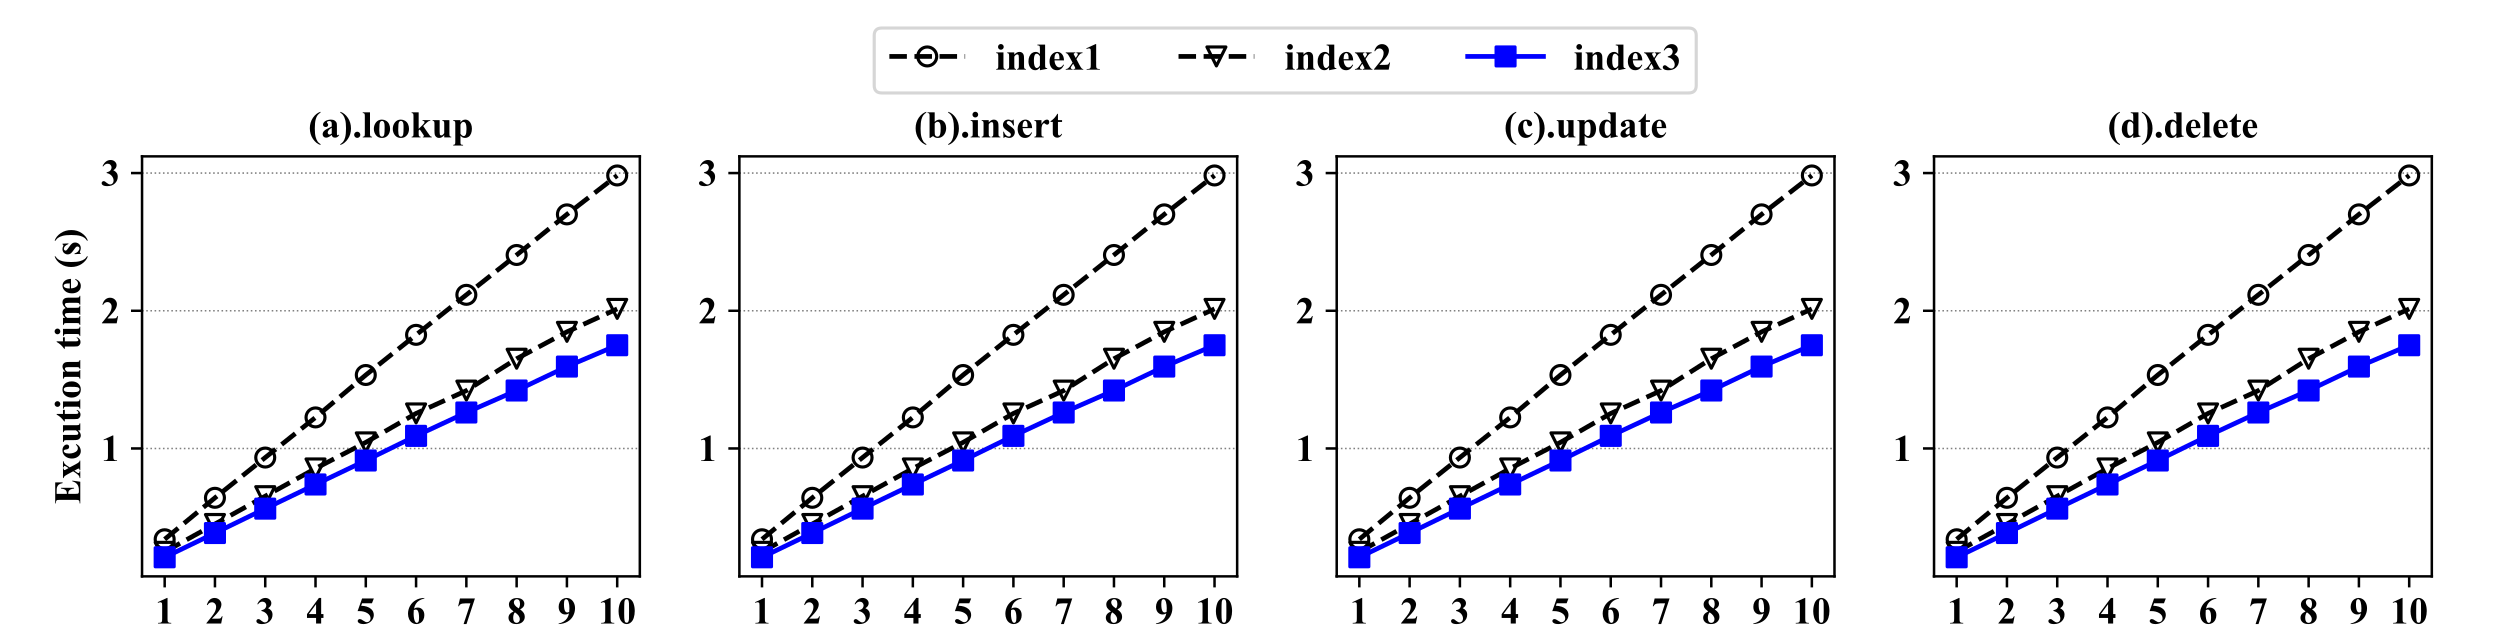 <?xml version="1.0" encoding="utf-8" standalone="no"?>
<!DOCTYPE svg PUBLIC "-//W3C//DTD SVG 1.1//EN"
  "http://www.w3.org/Graphics/SVG/1.1/DTD/svg11.dtd">
<!-- Created with matplotlib (https://matplotlib.org/) -->
<svg height="201.6pt" version="1.1" viewBox="0 0 792 201.6" width="792pt" xmlns="http://www.w3.org/2000/svg" xmlns:xlink="http://www.w3.org/1999/xlink">
 <defs>
  <style type="text/css">
*{stroke-linecap:butt;stroke-linejoin:round;}
  </style>
 </defs>
 <g id="figure_1">
  <g id="patch_1">
   <path d="M 0 201.6 
L 792 201.6 
L 792 0 
L 0 0 
z
" style="fill:#ffffff;"/>
  </g>
  <g id="axes_1">
   <g id="patch_2">
    <path d="M 45 182.592 
L 202.696 182.592 
L 202.696 49.536 
L 45 49.536 
z
" style="fill:#ffffff;"/>
   </g>
   <g id="matplotlib.axis_1">
    <g id="xtick_1">
     <g id="line2d_1">
      <defs>
       <path d="M 0 0 
L 0 3.5 
" id="m19757bad77" style="stroke:#000000;stroke-width:0.8;"/>
      </defs>
      <g>
       <use style="stroke:#000000;stroke-width:0.8;" x="52.168" xlink:href="#m19757bad77" y="182.592"/>
      </g>
     </g>
     <g id="text_1">
      <!-- 1 -->
      <defs>
       <path d="M 32.562 67.578 
L 32.562 13.422 
Q 32.562 7.328 33.094 5.641 
Q 33.641 3.953 35.344 2.875 
Q 37.062 1.812 40.828 1.812 
L 42.328 1.812 
L 42.328 0 
L 7.469 0 
L 7.469 1.812 
L 9.234 1.812 
Q 13.484 1.812 15.281 2.781 
Q 17.094 3.766 17.719 5.469 
Q 18.359 7.172 18.359 13.422 
L 18.359 47.75 
Q 18.359 52.344 17.922 53.484 
Q 17.484 54.641 16.281 55.438 
Q 15.094 56.25 13.531 56.25 
Q 11.031 56.25 7.469 54.688 
L 6.594 56.453 
L 30.953 67.578 
z
" id="TimesNewRomanPS-BoldMT-49"/>
      </defs>
      <g transform="translate(49.168 197.538)scale(0.12 -0.12)">
       <use xlink:href="#TimesNewRomanPS-BoldMT-49"/>
      </g>
     </g>
    </g>
    <g id="xtick_2">
     <g id="line2d_2">
      <g>
       <use style="stroke:#000000;stroke-width:0.8;" x="68.097" xlink:href="#m19757bad77" y="182.592"/>
      </g>
     </g>
     <g id="text_2">
      <!-- 2 -->
      <defs>
       <path d="M 41.406 0 
L 2.438 0 
L 2.438 1.078 
Q 20.359 22.406 24.188 29.781 
Q 28.031 37.156 28.031 44.188 
Q 28.031 49.312 24.859 52.703 
Q 21.688 56.109 17.094 56.109 
Q 9.578 56.109 5.422 48.578 
L 3.609 49.219 
Q 6.25 58.594 11.625 63.078 
Q 17 67.578 24.031 67.578 
Q 29.047 67.578 33.203 65.234 
Q 37.359 62.891 39.703 58.812 
Q 42.047 54.734 42.047 51.172 
Q 42.047 44.672 38.422 37.984 
Q 33.5 28.953 16.891 12.797 
L 31.203 12.797 
Q 36.469 12.797 38.062 13.234 
Q 39.656 13.672 40.672 14.719 
Q 41.703 15.766 43.359 19.141 
L 45.125 19.141 
z
" id="TimesNewRomanPS-BoldMT-50"/>
      </defs>
      <g transform="translate(65.097 197.538)scale(0.12 -0.12)">
       <use xlink:href="#TimesNewRomanPS-BoldMT-50"/>
      </g>
     </g>
    </g>
    <g id="xtick_3">
     <g id="line2d_3">
      <g>
       <use style="stroke:#000000;stroke-width:0.8;" x="84.026" xlink:href="#m19757bad77" y="182.592"/>
      </g>
     </g>
     <g id="text_3">
      <!-- 3 -->
      <defs>
       <path d="M 14.797 33.203 
L 14.797 34.906 
Q 20.359 36.531 22.5 37.922 
Q 24.656 39.312 26.219 42.156 
Q 27.781 45.016 27.781 47.953 
Q 27.781 52 24.828 54.906 
Q 21.875 57.812 17.484 57.812 
Q 10.641 57.812 5.859 50.594 
L 4.047 51.219 
Q 7.562 59.375 13.062 63.469 
Q 18.562 67.578 25.297 67.578 
Q 32.172 67.578 36.641 63.375 
Q 41.109 59.188 41.109 53.562 
Q 41.109 49.906 39.031 46.5 
Q 36.969 43.109 32.516 40.531 
Q 38.234 37.75 41.234 33.672 
Q 44.234 29.594 44.234 23.438 
Q 44.234 13.094 36.734 5.828 
Q 29.25 -1.422 16.656 -1.422 
Q 8.25 -1.422 4.391 1.375 
Q 1.609 3.328 1.609 6.391 
Q 1.609 8.641 3.219 10.219 
Q 4.828 11.812 6.938 11.812 
Q 8.547 11.812 9.969 11.141 
Q 10.75 10.75 15.5 6.859 
Q 20.266 2.984 24.422 2.984 
Q 28.031 2.984 30.609 5.828 
Q 33.203 8.688 33.203 13.094 
Q 33.203 19.781 28.516 25.422 
Q 23.828 31.062 14.797 33.203 
z
" id="TimesNewRomanPS-BoldMT-51"/>
      </defs>
      <g transform="translate(81.026 197.538)scale(0.12 -0.12)">
       <use xlink:href="#TimesNewRomanPS-BoldMT-51"/>
      </g>
     </g>
    </g>
    <g id="xtick_4">
     <g id="line2d_4">
      <g>
       <use style="stroke:#000000;stroke-width:0.8;" x="99.955" xlink:href="#m19757bad77" y="182.592"/>
      </g>
     </g>
     <g id="text_4">
      <!-- 4 -->
      <defs>
       <path d="M 2.484 24.953 
L 33.938 67.578 
L 39.891 67.578 
L 39.891 24.953 
L 45.953 24.953 
L 45.953 14.844 
L 39.891 14.844 
L 39.891 0 
L 26.469 0 
L 26.469 14.844 
L 2.484 14.844 
z
M 7.234 24.953 
L 26.469 24.953 
L 26.469 51.078 
z
" id="TimesNewRomanPS-BoldMT-52"/>
      </defs>
      <g transform="translate(96.955 197.538)scale(0.12 -0.12)">
       <use xlink:href="#TimesNewRomanPS-BoldMT-52"/>
      </g>
     </g>
    </g>
    <g id="xtick_5">
     <g id="line2d_5">
      <g>
       <use style="stroke:#000000;stroke-width:0.8;" x="115.883" xlink:href="#m19757bad77" y="182.592"/>
      </g>
     </g>
     <g id="text_5">
      <!-- 5 -->
      <defs>
       <path d="M 15.234 66.219 
L 46.234 66.219 
L 41.312 53.609 
L 15.234 53.609 
L 12.75 47.016 
Q 29.594 46.391 38.672 38.625 
Q 46.141 32.234 46.141 22.703 
Q 46.141 16.609 42.672 10.766 
Q 39.203 4.938 32.906 1.781 
Q 26.609 -1.375 19.094 -1.375 
Q 10.984 -1.375 6.641 1.656 
Q 3.609 3.812 3.609 6.547 
Q 3.609 8.641 5.188 10.25 
Q 6.781 11.859 8.891 11.859 
Q 10.797 11.859 12.75 11.078 
Q 14.703 10.297 19.438 6.984 
Q 22.406 4.938 24.562 4.156 
Q 26.078 3.562 27.984 3.562 
Q 31.984 3.562 34.781 6.484 
Q 37.594 9.422 37.594 13.531 
Q 37.594 22.125 29 27.484 
Q 20.406 32.859 7.328 32.859 
Q 6 32.859 3.375 32.812 
z
" id="TimesNewRomanPS-BoldMT-53"/>
      </defs>
      <g transform="translate(112.883 197.538)scale(0.12 -0.12)">
       <use xlink:href="#TimesNewRomanPS-BoldMT-53"/>
      </g>
     </g>
    </g>
    <g id="xtick_6">
     <g id="line2d_6">
      <g>
       <use style="stroke:#000000;stroke-width:0.8;" x="131.812" xlink:href="#m19757bad77" y="182.592"/>
      </g>
     </g>
     <g id="text_6">
      <!-- 6 -->
      <defs>
       <path d="M 46.969 67.578 
L 46.969 66.219 
Q 38.141 63.969 32.781 60.422 
Q 27.438 56.891 24.328 51.828 
Q 21.234 46.781 19.531 39.312 
Q 21.688 40.766 23.094 41.219 
Q 26.266 42.188 29.5 42.188 
Q 36.922 42.188 41.875 36.781 
Q 46.828 31.391 46.828 22.078 
Q 46.828 15.531 44.141 10.062 
Q 41.453 4.594 36.516 1.609 
Q 31.594 -1.375 25.984 -1.375 
Q 19.875 -1.375 14.688 1.969 
Q 9.516 5.328 6.609 11.766 
Q 3.719 18.219 3.719 25.781 
Q 3.719 36.922 9.062 46.516 
Q 14.406 56.109 24.234 61.797 
Q 34.078 67.484 46.969 67.578 
z
M 18.891 35.359 
Q 18.5 28.609 18.5 25.484 
Q 18.5 18.75 19.797 12.453 
Q 21.094 6.156 23.344 3.609 
Q 24.953 1.812 27.156 1.812 
Q 29.391 1.812 31.141 4.422 
Q 32.906 7.031 32.906 15.047 
Q 32.906 28.516 29.641 33.641 
Q 27.547 36.969 23.969 36.969 
Q 22.016 36.969 18.891 35.359 
z
" id="TimesNewRomanPS-BoldMT-54"/>
      </defs>
      <g transform="translate(128.812 197.538)scale(0.12 -0.12)">
       <use xlink:href="#TimesNewRomanPS-BoldMT-54"/>
      </g>
     </g>
    </g>
    <g id="xtick_7">
     <g id="line2d_7">
      <g>
       <use style="stroke:#000000;stroke-width:0.8;" x="147.741" xlink:href="#m19757bad77" y="182.592"/>
      </g>
     </g>
     <g id="text_7">
      <!-- 7 -->
      <defs>
       <path d="M 17.719 -1.375 
L 35.75 53.266 
L 22.016 53.266 
Q 13.969 53.266 9.906 51.172 
Q 7.078 49.703 5.219 45.656 
L 3.375 45.656 
L 8.156 66.219 
L 47.609 66.219 
L 25.391 -1.375 
z
" id="TimesNewRomanPS-BoldMT-55"/>
      </defs>
      <g transform="translate(144.741 197.538)scale(0.12 -0.12)">
       <use xlink:href="#TimesNewRomanPS-BoldMT-55"/>
      </g>
     </g>
    </g>
    <g id="xtick_8">
     <g id="line2d_8">
      <g>
       <use style="stroke:#000000;stroke-width:0.8;" x="163.67" xlink:href="#m19757bad77" y="182.592"/>
      </g>
     </g>
     <g id="text_8">
      <!-- 8 -->
      <defs>
       <path d="M 34.078 37.406 
Q 41.062 32.281 43.766 27.859 
Q 46.484 23.438 46.484 17.719 
Q 46.484 9.719 40.453 4.172 
Q 34.422 -1.375 24.078 -1.375 
Q 14.266 -1.375 8.891 3.453 
Q 3.516 8.297 3.516 15.281 
Q 3.516 20.609 6.609 24.609 
Q 9.719 28.609 16.938 31.938 
Q 9.078 37.938 6.859 41.75 
Q 4.641 45.562 4.641 50.594 
Q 4.641 57.234 10.281 62.281 
Q 15.922 67.328 25.734 67.328 
Q 35.203 67.328 40.297 62.859 
Q 45.406 58.406 45.406 52.156 
Q 45.406 47.469 42.641 43.875 
Q 39.891 40.281 34.078 37.406 
z
M 30.375 39.891 
Q 32.172 42.328 33.047 45.359 
Q 33.938 48.391 33.938 52 
Q 33.938 58.344 31.203 61.719 
Q 29.156 64.312 25.531 64.312 
Q 22.266 64.312 19.969 61.938 
Q 17.672 59.578 17.672 56.062 
Q 17.672 52.484 20.234 48.656 
Q 22.797 44.828 30.375 39.891 
z
M 20.609 29.594 
Q 19.094 28.219 18.453 27.094 
Q 17.484 25.391 16.703 22.109 
Q 15.922 18.844 15.922 15.281 
Q 15.922 10.688 17.094 7.594 
Q 18.266 4.5 20.438 3.125 
Q 22.609 1.766 24.906 1.766 
Q 28.469 1.766 30.906 4.375 
Q 33.344 6.984 33.344 11.531 
Q 33.344 21 20.609 29.594 
z
" id="TimesNewRomanPS-BoldMT-56"/>
      </defs>
      <g transform="translate(160.67 197.538)scale(0.12 -0.12)">
       <use xlink:href="#TimesNewRomanPS-BoldMT-56"/>
      </g>
     </g>
    </g>
    <g id="xtick_9">
     <g id="line2d_9">
      <g>
       <use style="stroke:#000000;stroke-width:0.8;" x="179.599" xlink:href="#m19757bad77" y="182.592"/>
      </g>
     </g>
     <g id="text_9">
      <!-- 9 -->
      <defs>
       <path d="M 3.078 -1.375 
L 3.078 0 
Q 11.188 1.859 16.828 5.469 
Q 22.469 9.078 25.75 14.406 
Q 29.047 19.734 30.375 26.656 
Q 27.344 25.094 25.219 24.484 
Q 23.094 23.875 20.75 23.875 
Q 13.234 23.875 8.219 29.297 
Q 3.219 34.719 3.219 44.141 
Q 3.219 50.688 5.922 56.125 
Q 8.641 61.578 13.672 64.578 
Q 18.703 67.578 24.125 67.578 
Q 29.938 67.578 35.109 64.25 
Q 40.281 60.938 43.359 54.641 
Q 46.438 48.344 46.438 40.281 
Q 46.438 29.828 41.422 20.25 
Q 36.422 10.688 26.516 4.906 
Q 16.609 -0.875 3.078 -1.375 
z
M 31.109 30.766 
Q 31.594 36.234 31.594 40.375 
Q 31.594 49.266 29.547 56.938 
Q 28.375 61.188 26.078 63.188 
Q 24.859 64.266 22.906 64.266 
Q 20.453 64.266 19.094 62.156 
Q 17.188 59.281 17.188 51.172 
Q 17.188 37.641 20.406 32.516 
Q 22.516 29.203 26.078 29.203 
Q 27.984 29.203 31.109 30.766 
z
" id="TimesNewRomanPS-BoldMT-57"/>
      </defs>
      <g transform="translate(176.599 197.538)scale(0.12 -0.12)">
       <use xlink:href="#TimesNewRomanPS-BoldMT-57"/>
      </g>
     </g>
    </g>
    <g id="xtick_10">
     <g id="line2d_10">
      <g>
       <use style="stroke:#000000;stroke-width:0.8;" x="195.528" xlink:href="#m19757bad77" y="182.592"/>
      </g>
     </g>
     <g id="text_10">
      <!-- 10 -->
      <defs>
       <path d="M 46.344 33.109 
Q 46.344 23.188 43.562 14.594 
Q 41.891 9.328 39.078 5.953 
Q 36.281 2.594 32.719 0.609 
Q 29.156 -1.375 24.953 -1.375 
Q 20.172 -1.375 16.312 1.062 
Q 12.453 3.516 9.469 8.062 
Q 7.328 11.375 5.719 16.891 
Q 3.609 24.359 3.609 32.328 
Q 3.609 43.109 6.641 52.156 
Q 9.125 59.625 14.203 63.594 
Q 19.281 67.578 24.953 67.578 
Q 30.719 67.578 35.719 63.641 
Q 40.719 59.719 43.062 53.078 
Q 46.344 43.953 46.344 33.109 
z
M 31.297 33.203 
Q 31.297 50.594 31.109 53.469 
Q 30.609 60.25 28.766 62.641 
Q 27.547 64.203 24.812 64.203 
Q 22.703 64.203 21.484 63.031 
Q 19.672 61.328 19.031 57 
Q 18.406 52.688 18.406 26.859 
Q 18.406 12.797 19.391 8.016 
Q 20.125 4.547 21.484 3.375 
Q 22.859 2.203 25.094 2.203 
Q 27.547 2.203 28.766 3.766 
Q 30.812 6.5 31.109 12.203 
z
" id="TimesNewRomanPS-BoldMT-48"/>
      </defs>
      <g transform="translate(189.528 197.538)scale(0.12 -0.12)">
       <use xlink:href="#TimesNewRomanPS-BoldMT-49"/>
       <use x="50" xlink:href="#TimesNewRomanPS-BoldMT-48"/>
      </g>
     </g>
    </g>
    <g id="text_11">
     <!-- number of operations (100k) -->
     <defs>
      <path d="M 22.016 45.656 
L 22.016 39.75 
Q 25.531 43.562 28.75 45.281 
Q 31.984 47.016 35.688 47.016 
Q 40.141 47.016 43.062 44.547 
Q 46 42.094 46.969 38.422 
Q 47.75 35.641 47.75 27.734 
L 47.75 9.969 
Q 47.75 4.688 48.703 3.391 
Q 49.656 2.094 52.688 1.766 
L 52.688 0 
L 29.594 0 
L 29.594 1.766 
Q 32.172 2.094 33.297 3.906 
Q 34.078 5.125 34.078 9.969 
L 34.078 30.281 
Q 34.078 35.891 33.641 37.344 
Q 33.203 38.812 32.156 39.625 
Q 31.109 40.438 29.828 40.438 
Q 25.641 40.438 22.016 34.422 
L 22.016 9.969 
Q 22.016 4.828 22.969 3.453 
Q 23.922 2.094 26.516 1.766 
L 26.516 0 
L 3.422 0 
L 3.422 1.766 
Q 6.297 2.047 7.516 3.609 
Q 8.344 4.688 8.344 9.969 
L 8.344 35.75 
Q 8.344 40.922 7.391 42.188 
Q 6.453 43.453 3.422 43.844 
L 3.422 45.656 
z
" id="TimesNewRomanPS-BoldMT-110"/>
      <path d="M 47.469 45.656 
L 47.469 9.906 
Q 47.469 4.688 48.438 3.391 
Q 49.422 2.094 52.391 1.766 
L 52.391 0 
L 33.797 0 
L 33.797 6.109 
Q 30.516 2.203 27.234 0.406 
Q 23.969 -1.375 19.922 -1.375 
Q 16.062 -1.375 13.062 1 
Q 10.062 3.375 9.031 6.547 
Q 8.016 9.719 8.016 17.625 
L 8.016 35.75 
Q 8.016 40.922 7.062 42.188 
Q 6.109 43.453 3.078 43.844 
L 3.078 45.656 
L 21.688 45.656 
L 21.688 14.453 
Q 21.688 9.578 22.141 8.156 
Q 22.609 6.734 23.609 6 
Q 24.609 5.281 25.922 5.281 
Q 27.688 5.281 29.109 6.203 
Q 31.062 7.469 33.797 11.328 
L 33.797 35.75 
Q 33.797 40.922 32.844 42.188 
Q 31.891 43.453 28.859 43.844 
L 28.859 45.656 
z
" id="TimesNewRomanPS-BoldMT-117"/>
      <path d="M 22.312 45.656 
L 22.312 39.656 
Q 26.078 43.75 29.266 45.375 
Q 32.469 47.016 36.281 47.016 
Q 40.672 47.016 43.641 44.969 
Q 46.625 42.922 48.25 38.719 
Q 52.156 43.109 55.734 45.062 
Q 59.328 47.016 63.234 47.016 
Q 67.969 47.016 70.766 44.844 
Q 73.578 42.672 74.672 39.328 
Q 75.781 35.984 75.781 28.656 
L 75.781 9.969 
Q 75.781 4.688 76.734 3.422 
Q 77.688 2.156 80.719 1.766 
L 80.719 0 
L 57.125 0 
L 57.125 1.766 
Q 59.906 2 61.234 3.906 
Q 62.109 5.219 62.109 9.969 
L 62.109 29.594 
Q 62.109 35.688 61.625 37.344 
Q 61.141 39.016 60.078 39.812 
Q 59.031 40.625 57.625 40.625 
Q 55.516 40.625 53.359 39.078 
Q 51.219 37.547 49.031 34.469 
L 49.031 9.969 
Q 49.031 5.031 49.859 3.766 
Q 50.984 1.953 54.156 1.766 
L 54.156 0 
L 30.516 0 
L 30.516 1.766 
Q 32.422 1.859 33.516 2.703 
Q 34.625 3.562 34.984 4.75 
Q 35.359 5.953 35.359 9.969 
L 35.359 29.594 
Q 35.359 35.797 34.859 37.359 
Q 34.375 38.922 33.219 39.797 
Q 32.078 40.672 30.766 40.672 
Q 28.812 40.672 27.203 39.656 
Q 24.906 38.141 22.312 34.469 
L 22.312 9.969 
Q 22.312 5.125 23.266 3.578 
Q 24.219 2.047 27.25 1.766 
L 27.25 0 
L 3.719 0 
L 3.719 1.766 
Q 6.594 2.047 7.812 3.609 
Q 8.641 4.688 8.641 9.969 
L 8.641 35.75 
Q 8.641 40.922 7.688 42.188 
Q 6.734 43.453 3.719 43.844 
L 3.719 45.656 
z
" id="TimesNewRomanPS-BoldMT-109"/>
      <path d="M 21.047 66.219 
L 21.047 41.062 
Q 26.812 47.016 33.641 47.016 
Q 38.328 47.016 42.469 44.25 
Q 46.625 41.5 48.969 36.422 
Q 51.312 31.344 51.312 24.703 
Q 51.312 17.234 48.328 11.125 
Q 45.359 5.031 40.375 1.828 
Q 35.406 -1.375 29 -1.375 
Q 25.297 -1.375 22.406 -0.188 
Q 19.531 0.984 16.75 3.609 
L 9.188 -1.312 
L 7.516 -1.312 
L 7.516 56.734 
Q 7.516 60.688 7.172 61.625 
Q 6.688 62.984 5.641 63.641 
Q 4.594 64.312 2.094 64.406 
L 2.094 66.219 
z
M 21.047 36.719 
L 21.047 16.406 
Q 21.047 10.203 21.344 8.5 
Q 21.828 5.609 23.672 3.828 
Q 25.531 2.047 28.422 2.047 
Q 30.906 2.047 32.688 3.469 
Q 34.469 4.891 35.656 9.078 
Q 36.859 13.281 36.859 24.219 
Q 36.859 34.719 34.234 38.625 
Q 32.328 41.453 29.109 41.453 
Q 24.906 41.453 21.047 36.719 
z
" id="TimesNewRomanPS-BoldMT-98"/>
      <path d="M 42.047 24.469 
L 17 24.469 
Q 17.438 15.375 21.828 10.109 
Q 25.203 6.062 29.938 6.062 
Q 32.859 6.062 35.25 7.688 
Q 37.641 9.328 40.375 13.578 
L 42.047 12.5 
Q 38.328 4.938 33.828 1.781 
Q 29.344 -1.375 23.438 -1.375 
Q 13.281 -1.375 8.062 6.453 
Q 3.859 12.75 3.859 22.078 
Q 3.859 33.5 10.031 40.25 
Q 16.219 47.016 24.516 47.016 
Q 31.453 47.016 36.547 41.328 
Q 41.656 35.641 42.047 24.469 
z
M 30.031 27.734 
Q 30.031 35.594 29.172 38.516 
Q 28.328 41.453 26.516 42.969 
Q 25.484 43.844 23.781 43.844 
Q 21.234 43.844 19.625 41.359 
Q 16.75 37.016 16.75 29.438 
L 16.75 27.734 
z
" id="TimesNewRomanPS-BoldMT-101"/>
      <path d="M 22.312 45.656 
L 22.312 35.297 
Q 26.859 42.391 30.266 44.703 
Q 33.688 47.016 36.859 47.016 
Q 39.594 47.016 41.234 45.328 
Q 42.875 43.656 42.875 40.578 
Q 42.875 37.312 41.281 35.5 
Q 39.703 33.688 37.453 33.688 
Q 34.859 33.688 32.953 35.344 
Q 31.062 37.016 30.719 37.203 
Q 30.219 37.5 29.594 37.5 
Q 28.172 37.5 26.906 36.422 
Q 24.906 34.766 23.875 31.688 
Q 22.312 26.953 22.312 21.234 
L 22.312 10.75 
L 22.359 8.016 
Q 22.359 5.219 22.703 4.438 
Q 23.297 3.125 24.438 2.516 
Q 25.594 1.906 28.328 1.766 
L 28.328 0 
L 3.656 0 
L 3.656 1.766 
Q 6.641 2 7.688 3.391 
Q 8.734 4.781 8.734 10.75 
L 8.734 35.984 
Q 8.734 39.891 8.344 40.969 
Q 7.859 42.328 6.922 42.969 
Q 6 43.609 3.656 43.844 
L 3.656 45.656 
z
" id="TimesNewRomanPS-BoldMT-114"/>
      <path id="TimesNewRomanPS-BoldMT-32"/>
      <path d="M 24.906 47.016 
Q 30.859 47.016 35.984 43.938 
Q 41.109 40.875 43.766 35.203 
Q 46.438 29.547 46.438 22.797 
Q 46.438 13.094 41.5 6.547 
Q 35.547 -1.375 25.047 -1.375 
Q 14.75 -1.375 9.172 5.859 
Q 3.609 13.094 3.609 22.609 
Q 3.609 32.422 9.297 39.719 
Q 14.984 47.016 24.906 47.016 
z
M 25.094 43.562 
Q 22.609 43.562 20.828 41.672 
Q 19.047 39.797 18.484 34.25 
Q 17.922 28.719 17.922 18.844 
Q 17.922 13.625 18.609 9.078 
Q 19.141 5.609 20.891 3.797 
Q 22.656 2 24.906 2 
Q 27.094 2 28.562 3.219 
Q 30.469 4.891 31.109 7.859 
Q 32.078 12.5 32.078 26.609 
Q 32.078 34.906 31.141 38 
Q 30.219 41.109 28.422 42.531 
Q 27.156 43.562 25.094 43.562 
z
" id="TimesNewRomanPS-BoldMT-111"/>
      <path d="M 23.391 40.875 
L 23.391 9.188 
Q 23.391 4.594 24.359 3.422 
Q 25.922 1.609 30.125 1.766 
L 30.125 0 
L 3.219 0 
L 3.219 1.766 
Q 6.297 1.812 7.594 2.469 
Q 8.891 3.125 9.375 4.297 
Q 9.859 5.469 9.859 9.188 
L 9.859 40.875 
L 3.219 40.875 
L 3.219 45.656 
L 9.859 45.656 
L 9.859 49.031 
L 9.812 51.312 
Q 9.812 58.344 14.969 63.031 
Q 20.125 67.719 28.906 67.719 
Q 34.906 67.719 37.812 65.469 
Q 40.719 63.234 40.719 60.5 
Q 40.719 58.297 38.906 56.688 
Q 37.109 55.078 34.125 55.078 
Q 31.594 55.078 30.094 56.391 
Q 28.609 57.719 28.609 59.328 
Q 28.609 59.766 28.906 61.141 
Q 29.109 61.969 29.109 62.703 
Q 29.109 63.719 28.516 64.203 
Q 27.734 64.938 26.609 64.938 
Q 25.203 64.938 24.25 63.766 
Q 23.297 62.594 23.297 60.016 
L 23.391 51.469 
L 23.391 45.656 
L 30.125 45.656 
L 30.125 40.875 
z
" id="TimesNewRomanPS-BoldMT-102"/>
      <path d="M 21.047 4.641 
L 21.047 -12.359 
Q 21.047 -15.875 21.609 -17.141 
Q 22.172 -18.406 23.344 -18.984 
Q 24.516 -19.578 27.938 -19.578 
L 27.938 -21.391 
L 1.906 -21.391 
L 1.906 -19.578 
Q 4.938 -19.484 6.391 -17.875 
Q 7.375 -16.75 7.375 -12.062 
L 7.375 36.141 
Q 7.375 40.969 6.25 42.312 
Q 5.125 43.656 1.906 43.844 
L 1.906 45.656 
L 21.047 45.656 
L 21.047 39.656 
Q 23.438 43.172 25.922 44.734 
Q 29.5 47.016 33.688 47.016 
Q 38.719 47.016 42.844 43.844 
Q 46.969 40.672 49.109 35.078 
Q 51.266 29.5 51.266 23.047 
Q 51.266 16.109 49.047 10.375 
Q 46.828 4.641 42.594 1.625 
Q 38.375 -1.375 33.203 -1.375 
Q 29.438 -1.375 26.172 0.297 
Q 23.734 1.562 21.047 4.641 
z
M 21.047 9.578 
Q 25.25 3.609 30.031 3.609 
Q 32.672 3.609 34.375 6.391 
Q 36.922 10.5 36.922 22.016 
Q 36.922 33.844 34.125 38.188 
Q 32.281 41.062 29.156 41.062 
Q 24.219 41.062 21.047 33.938 
z
" id="TimesNewRomanPS-BoldMT-112"/>
      <path d="M 28.562 6.734 
Q 20.219 -0.641 13.578 -0.641 
Q 9.672 -0.641 7.078 1.922 
Q 4.5 4.5 4.5 8.344 
Q 4.5 13.578 8.984 17.75 
Q 13.484 21.922 28.562 28.859 
L 28.562 33.453 
Q 28.562 38.625 28 39.969 
Q 27.438 41.312 25.875 42.312 
Q 24.312 43.312 22.359 43.312 
Q 19.188 43.312 17.141 41.891 
Q 15.875 41.016 15.875 39.844 
Q 15.875 38.812 17.234 37.312 
Q 19.094 35.203 19.094 33.25 
Q 19.094 30.859 17.312 29.172 
Q 15.531 27.484 12.641 27.484 
Q 9.578 27.484 7.5 29.344 
Q 5.422 31.203 5.422 33.688 
Q 5.422 37.203 8.203 40.406 
Q 10.984 43.609 15.969 45.312 
Q 20.953 47.016 26.312 47.016 
Q 32.812 47.016 36.594 44.25 
Q 40.375 41.5 41.5 38.281 
Q 42.188 36.234 42.188 28.859 
L 42.188 11.141 
Q 42.188 8.016 42.422 7.203 
Q 42.672 6.391 43.156 6 
Q 43.656 5.609 44.281 5.609 
Q 45.562 5.609 46.875 7.422 
L 48.344 6.25 
Q 45.906 2.641 43.281 1 
Q 40.672 -0.641 37.359 -0.641 
Q 33.453 -0.641 31.25 1.188 
Q 29.047 3.031 28.562 6.734 
z
M 28.562 10.297 
L 28.562 25.594 
Q 22.656 22.125 19.781 18.172 
Q 17.875 15.531 17.875 12.844 
Q 17.875 10.594 19.484 8.891 
Q 20.703 7.562 22.906 7.562 
Q 25.344 7.562 28.562 10.297 
z
" id="TimesNewRomanPS-BoldMT-97"/>
      <path d="M 21.484 62.359 
L 21.484 45.656 
L 32.328 45.656 
L 32.328 40.828 
L 21.484 40.828 
L 21.484 12.641 
Q 21.484 8.688 21.844 7.531 
Q 22.219 6.391 23.141 5.688 
Q 24.078 4.984 24.859 4.984 
Q 28.031 4.984 30.859 9.812 
L 32.328 8.734 
Q 28.375 -0.641 19.484 -0.641 
Q 15.141 -0.641 12.125 1.781 
Q 9.125 4.203 8.297 7.172 
Q 7.812 8.844 7.812 16.156 
L 7.812 40.828 
L 1.859 40.828 
L 1.859 42.531 
Q 8.016 46.875 12.328 51.656 
Q 16.656 56.453 19.875 62.359 
z
" id="TimesNewRomanPS-BoldMT-116"/>
      <path d="M 14.359 67.781 
Q 17.531 67.781 19.719 65.547 
Q 21.922 63.328 21.922 60.203 
Q 21.922 57.078 19.703 54.875 
Q 17.484 52.688 14.359 52.688 
Q 11.234 52.688 9.031 54.875 
Q 6.844 57.078 6.844 60.203 
Q 6.844 63.328 9.031 65.547 
Q 11.234 67.781 14.359 67.781 
z
M 21.188 45.656 
L 21.188 9.469 
Q 21.188 4.641 22.312 3.297 
Q 23.438 1.953 26.703 1.766 
L 26.703 0 
L 2.047 0 
L 2.047 1.766 
Q 5.078 1.859 6.547 3.516 
Q 7.516 4.641 7.516 9.469 
L 7.516 36.141 
Q 7.516 40.969 6.391 42.312 
Q 5.281 43.656 2.047 43.844 
L 2.047 45.656 
z
" id="TimesNewRomanPS-BoldMT-105"/>
      <path d="M 32.234 46.922 
L 32.953 31.344 
L 31.297 31.344 
Q 28.328 38.281 25.125 40.812 
Q 21.922 43.359 18.75 43.359 
Q 16.75 43.359 15.328 42.016 
Q 13.922 40.672 13.922 38.922 
Q 13.922 37.594 14.891 36.375 
Q 16.453 34.375 23.625 29.516 
Q 30.812 24.656 33.078 21.266 
Q 35.359 17.875 35.359 13.672 
Q 35.359 9.859 33.453 6.203 
Q 31.547 2.547 28.078 0.578 
Q 24.609 -1.375 20.406 -1.375 
Q 17.141 -1.375 11.672 0.688 
Q 10.203 1.219 9.672 1.219 
Q 8.062 1.219 6.984 -1.219 
L 5.375 -1.219 
L 4.594 15.188 
L 6.25 15.188 
Q 8.453 8.734 12.281 5.516 
Q 16.109 2.297 19.531 2.297 
Q 21.875 2.297 23.359 3.734 
Q 24.859 5.172 24.859 7.234 
Q 24.859 9.578 23.391 11.281 
Q 21.922 12.984 16.844 16.453 
Q 9.375 21.625 7.172 24.359 
Q 3.953 28.375 3.953 33.203 
Q 3.953 38.484 7.594 42.75 
Q 11.234 47.016 18.109 47.016 
Q 21.828 47.016 25.297 45.219 
Q 26.609 44.484 27.438 44.484 
Q 28.328 44.484 28.859 44.844 
Q 29.391 45.219 30.562 46.922 
z
" id="TimesNewRomanPS-BoldMT-115"/>
      <path d="M 32.125 67.719 
L 32.125 65.484 
Q 27.047 62.156 24.656 58.984 
Q 21.344 54.594 19.484 47.703 
Q 17.141 39.156 17.141 23.828 
Q 17.141 9.375 19.266 1.359 
Q 21.391 -6.641 25.047 -11.578 
Q 27.594 -14.984 32.125 -17.578 
L 32.125 -20.016 
Q 20.359 -16.062 12.172 -3.875 
Q 4 8.297 4 24.125 
Q 4 39.75 12.156 51.781 
Q 20.312 63.812 32.125 67.719 
z
" id="TimesNewRomanPS-BoldMT-40"/>
      <path d="M 21.922 66.219 
L 21.922 22.656 
L 32.516 33.062 
Q 35.797 36.234 36.594 37.641 
Q 37.406 39.062 37.406 40.375 
Q 37.406 41.703 36.328 42.578 
Q 35.25 43.453 32.125 43.844 
L 32.125 45.656 
L 52.594 45.656 
L 52.594 43.844 
Q 49.656 43.703 47.453 42.453 
Q 45.266 41.219 38.875 34.969 
L 33.891 30.078 
L 44.625 14.359 
Q 51.125 4.781 52.344 3.609 
Q 54 1.953 56.547 1.766 
L 56.547 0 
L 32.953 0 
L 32.953 1.766 
Q 34.516 1.766 35.219 2.344 
Q 35.938 2.938 35.938 3.609 
Q 35.938 4.734 33.891 7.766 
L 24.859 21 
L 21.922 18.109 
L 21.922 9.906 
Q 21.922 4.688 22.891 3.391 
Q 23.875 2.094 26.906 1.766 
L 26.906 0 
L 3.328 0 
L 3.328 1.766 
Q 6.203 2.047 7.422 3.609 
Q 8.25 4.688 8.25 9.906 
L 8.25 56.297 
Q 8.25 61.469 7.297 62.734 
Q 6.344 64.016 3.328 64.406 
L 3.328 66.219 
z
" id="TimesNewRomanPS-BoldMT-107"/>
      <path d="M 1.219 -20.016 
L 1.219 -17.781 
Q 6.297 -14.406 8.688 -11.234 
Q 11.969 -6.844 13.875 0 
Q 16.219 8.594 16.219 23.922 
Q 16.219 38.375 14.094 46.359 
Q 11.969 54.344 8.297 59.281 
Q 5.766 62.703 1.219 65.281 
L 1.219 67.719 
Q 12.984 63.766 21.156 51.578 
Q 29.344 39.406 29.344 23.578 
Q 29.344 8.016 21.156 -4.016 
Q 12.984 -16.062 1.219 -20.016 
z
" id="TimesNewRomanPS-BoldMT-41"/>
     </defs>
     <g transform="translate(50.684 212.239)scale(0.12 -0.12)">
      <use xlink:href="#TimesNewRomanPS-BoldMT-110"/>
      <use x="55.615" xlink:href="#TimesNewRomanPS-BoldMT-117"/>
      <use x="111.23" xlink:href="#TimesNewRomanPS-BoldMT-109"/>
      <use x="194.531" xlink:href="#TimesNewRomanPS-BoldMT-98"/>
      <use x="250.146" xlink:href="#TimesNewRomanPS-BoldMT-101"/>
      <use x="294.531" xlink:href="#TimesNewRomanPS-BoldMT-114"/>
      <use x="338.9" xlink:href="#TimesNewRomanPS-BoldMT-32"/>
      <use x="363.9" xlink:href="#TimesNewRomanPS-BoldMT-111"/>
      <use x="413.9" xlink:href="#TimesNewRomanPS-BoldMT-102"/>
      <use x="447.201" xlink:href="#TimesNewRomanPS-BoldMT-32"/>
      <use x="472.201" xlink:href="#TimesNewRomanPS-BoldMT-111"/>
      <use x="522.201" xlink:href="#TimesNewRomanPS-BoldMT-112"/>
      <use x="577.816" xlink:href="#TimesNewRomanPS-BoldMT-101"/>
      <use x="622.201" xlink:href="#TimesNewRomanPS-BoldMT-114"/>
      <use x="666.586" xlink:href="#TimesNewRomanPS-BoldMT-97"/>
      <use x="716.586" xlink:href="#TimesNewRomanPS-BoldMT-116"/>
      <use x="749.887" xlink:href="#TimesNewRomanPS-BoldMT-105"/>
      <use x="777.67" xlink:href="#TimesNewRomanPS-BoldMT-111"/>
      <use x="827.67" xlink:href="#TimesNewRomanPS-BoldMT-110"/>
      <use x="883.285" xlink:href="#TimesNewRomanPS-BoldMT-115"/>
      <use x="922.201" xlink:href="#TimesNewRomanPS-BoldMT-32"/>
      <use x="947.201" xlink:href="#TimesNewRomanPS-BoldMT-40"/>
      <use x="980.502" xlink:href="#TimesNewRomanPS-BoldMT-49"/>
      <use x="1030.502" xlink:href="#TimesNewRomanPS-BoldMT-48"/>
      <use x="1080.502" xlink:href="#TimesNewRomanPS-BoldMT-48"/>
      <use x="1130.502" xlink:href="#TimesNewRomanPS-BoldMT-107"/>
      <use x="1186.117" xlink:href="#TimesNewRomanPS-BoldMT-41"/>
     </g>
    </g>
   </g>
   <g id="matplotlib.axis_2">
    <g id="ytick_1">
     <g id="line2d_11">
      <path clip-path="url(#p705ddce113)" d="M 45 142.082 
L 202.696 142.082 
" style="fill:none;stroke:#808080;stroke-dasharray:0.5,0.825;stroke-dashoffset:0;stroke-width:0.5;"/>
     </g>
     <g id="line2d_12">
      <defs>
       <path d="M 0 0 
L -3.5 0 
" id="mbb6a23aa2c" style="stroke:#000000;stroke-width:0.8;"/>
      </defs>
      <g>
       <use style="stroke:#000000;stroke-width:0.8;" x="45" xlink:href="#mbb6a23aa2c" y="142.082"/>
      </g>
     </g>
     <g id="text_12">
      <!-- 1 -->
      <g transform="translate(32 146.055)scale(0.12 -0.12)">
       <use xlink:href="#TimesNewRomanPS-BoldMT-49"/>
      </g>
     </g>
    </g>
    <g id="ytick_2">
     <g id="line2d_13">
      <path clip-path="url(#p705ddce113)" d="M 45 98.452 
L 202.696 98.452 
" style="fill:none;stroke:#808080;stroke-dasharray:0.5,0.825;stroke-dashoffset:0;stroke-width:0.5;"/>
     </g>
     <g id="line2d_14">
      <g>
       <use style="stroke:#000000;stroke-width:0.8;" x="45" xlink:href="#mbb6a23aa2c" y="98.452"/>
      </g>
     </g>
     <g id="text_13">
      <!-- 2 -->
      <g transform="translate(32 102.425)scale(0.12 -0.12)">
       <use xlink:href="#TimesNewRomanPS-BoldMT-50"/>
      </g>
     </g>
    </g>
    <g id="ytick_3">
     <g id="line2d_15">
      <path clip-path="url(#p705ddce113)" d="M 45 54.823 
L 202.696 54.823 
" style="fill:none;stroke:#808080;stroke-dasharray:0.5,0.825;stroke-dashoffset:0;stroke-width:0.5;"/>
     </g>
     <g id="line2d_16">
      <g>
       <use style="stroke:#000000;stroke-width:0.8;" x="45" xlink:href="#mbb6a23aa2c" y="54.823"/>
      </g>
     </g>
     <g id="text_14">
      <!-- 3 -->
      <g transform="translate(32 58.796)scale(0.12 -0.12)">
       <use xlink:href="#TimesNewRomanPS-BoldMT-51"/>
      </g>
     </g>
    </g>
    <g id="text_15">
     <!-- Excution time (s) -->
     <defs>
      <path d="M 27.25 62.406 
L 27.25 35.453 
L 28.562 35.453 
Q 34.859 35.453 37.688 39.406 
Q 40.531 43.359 41.312 51.078 
L 43.172 51.078 
L 43.172 16.406 
L 41.312 16.406 
Q 40.719 22.078 38.844 25.688 
Q 36.969 29.297 34.469 30.531 
Q 31.984 31.781 27.25 31.781 
L 27.25 13.141 
Q 27.25 7.672 27.703 6.438 
Q 28.172 5.219 29.438 4.438 
Q 30.719 3.656 33.547 3.656 
L 37.5 3.656 
Q 46.781 3.656 52.359 7.953 
Q 57.953 12.25 60.406 21.047 
L 62.203 21.047 
L 59.234 0 
L 2 0 
L 2 1.812 
L 4.203 1.812 
Q 7.078 1.812 8.844 2.828 
Q 10.109 3.516 10.797 5.172 
Q 11.328 6.344 11.328 11.328 
L 11.328 54.891 
Q 11.328 59.375 11.078 60.406 
Q 10.594 62.109 9.281 63.031 
Q 7.422 64.406 4.203 64.406 
L 2 64.406 
L 2 66.219 
L 57.422 66.219 
L 57.422 46.625 
L 55.562 46.625 
Q 54.156 53.812 51.594 56.938 
Q 49.031 60.062 44.344 61.531 
Q 41.609 62.406 34.078 62.406 
z
" id="TimesNewRomanPS-BoldMT-69"/>
      <path d="M 30.375 27.984 
L 38.281 12.938 
Q 42.391 5.078 44.781 2.984 
Q 46.094 1.859 48.391 1.766 
L 48.391 0 
L 22.953 0 
L 22.953 1.766 
Q 25.922 2 26.625 2.531 
Q 27.344 3.078 27.344 4 
Q 27.344 5.375 25.781 8.297 
L 21.828 15.719 
L 18.453 10.797 
Q 16.156 7.422 15.875 6.781 
Q 15.484 5.859 15.484 5.125 
Q 15.484 4 15.938 3.234 
Q 16.406 2.484 17.203 2.125 
Q 18.016 1.766 20.172 1.766 
L 20.172 0 
L 2.297 0 
L 2.297 1.766 
Q 5.609 1.766 8.375 3.594 
Q 11.141 5.422 16.406 13.188 
L 20.172 18.75 
L 12.312 33.297 
Q 8.453 40.438 6.547 42.047 
Q 4.641 43.656 2.297 43.844 
L 2.297 45.656 
L 27.594 45.656 
L 27.594 43.844 
L 26.266 43.797 
L 23.734 42.922 
Q 23.344 42.578 23.344 41.797 
Q 23.344 41.062 23.578 40.281 
Q 23.734 39.938 24.953 37.641 
L 28.516 31 
L 30.375 33.641 
Q 34.281 39.016 34.281 41.156 
Q 34.281 42.188 33.422 42.891 
Q 32.562 43.609 30.375 43.844 
L 30.375 45.656 
L 46.531 45.656 
L 46.531 43.844 
Q 43.562 43.75 40.969 42.016 
Q 38.375 40.281 35.156 35.297 
z
" id="TimesNewRomanPS-BoldMT-120"/>
      <path d="M 40.625 11.766 
L 42.141 10.594 
Q 38.922 4.547 34.109 1.578 
Q 29.297 -1.375 23.875 -1.375 
Q 14.75 -1.375 9.281 5.516 
Q 3.812 12.406 3.812 22.078 
Q 3.812 31.391 8.797 38.484 
Q 14.797 47.016 25.344 47.016 
Q 32.422 47.016 36.594 43.453 
Q 40.766 39.891 40.766 35.5 
Q 40.766 32.719 39.078 31.047 
Q 37.406 29.391 34.672 29.391 
Q 31.781 29.391 29.906 31.297 
Q 28.031 33.203 27.594 38.094 
Q 27.297 41.156 26.172 42.391 
Q 25.047 43.609 23.531 43.609 
Q 21.188 43.609 19.531 41.109 
Q 17 37.359 17 29.594 
Q 17 23.141 19.047 17.25 
Q 21.094 11.375 24.656 8.5 
Q 27.344 6.391 31 6.391 
Q 33.406 6.391 35.547 7.516 
Q 37.703 8.641 40.625 11.766 
z
" id="TimesNewRomanPS-BoldMT-99"/>
     </defs>
     <g transform="translate(25.433 159.724)rotate(-90)scale(0.12 -0.12)">
      <use xlink:href="#TimesNewRomanPS-BoldMT-69"/>
      <use x="66.699" xlink:href="#TimesNewRomanPS-BoldMT-120"/>
      <use x="116.699" xlink:href="#TimesNewRomanPS-BoldMT-99"/>
      <use x="161.084" xlink:href="#TimesNewRomanPS-BoldMT-117"/>
      <use x="216.699" xlink:href="#TimesNewRomanPS-BoldMT-116"/>
      <use x="250" xlink:href="#TimesNewRomanPS-BoldMT-105"/>
      <use x="277.783" xlink:href="#TimesNewRomanPS-BoldMT-111"/>
      <use x="327.783" xlink:href="#TimesNewRomanPS-BoldMT-110"/>
      <use x="383.398" xlink:href="#TimesNewRomanPS-BoldMT-32"/>
      <use x="408.398" xlink:href="#TimesNewRomanPS-BoldMT-116"/>
      <use x="441.699" xlink:href="#TimesNewRomanPS-BoldMT-105"/>
      <use x="469.482" xlink:href="#TimesNewRomanPS-BoldMT-109"/>
      <use x="552.783" xlink:href="#TimesNewRomanPS-BoldMT-101"/>
      <use x="597.168" xlink:href="#TimesNewRomanPS-BoldMT-32"/>
      <use x="622.168" xlink:href="#TimesNewRomanPS-BoldMT-40"/>
      <use x="655.469" xlink:href="#TimesNewRomanPS-BoldMT-115"/>
      <use x="694.385" xlink:href="#TimesNewRomanPS-BoldMT-41"/>
     </g>
    </g>
   </g>
   <g id="line2d_17">
    <path clip-path="url(#p705ddce113)" d="M 52.168 170.841 
L 68.097 157.703 
L 84.026 144.952 
L 99.955 132.236 
L 115.883 118.799 
L 131.812 106.08 
L 147.741 93.403 
L 163.67 80.78 
L 179.599 67.912 
L 195.528 55.584 
" style="fill:none;stroke:#000000;stroke-dasharray:5.55,2.4;stroke-dashoffset:0;stroke-width:1.5;"/>
    <defs>
     <path d="M 0 3 
C 0.796 3 1.559 2.684 2.121 2.121 
C 2.684 1.559 3 0.796 3 0 
C 3 -0.796 2.684 -1.559 2.121 -2.121 
C 1.559 -2.684 0.796 -3 0 -3 
C -0.796 -3 -1.559 -2.684 -2.121 -2.121 
C -2.684 -1.559 -3 -0.796 -3 0 
C -3 0.796 -2.684 1.559 -2.121 2.121 
C -1.559 2.684 -0.796 3 0 3 
z
" id="mdc7eb5d33d" style="stroke:#000000;"/>
    </defs>
    <g clip-path="url(#p705ddce113)">
     <use style="fill-opacity:0;stroke:#000000;" x="52.168" xlink:href="#mdc7eb5d33d" y="170.841"/>
     <use style="fill-opacity:0;stroke:#000000;" x="68.097" xlink:href="#mdc7eb5d33d" y="157.703"/>
     <use style="fill-opacity:0;stroke:#000000;" x="84.026" xlink:href="#mdc7eb5d33d" y="144.952"/>
     <use style="fill-opacity:0;stroke:#000000;" x="99.955" xlink:href="#mdc7eb5d33d" y="132.236"/>
     <use style="fill-opacity:0;stroke:#000000;" x="115.883" xlink:href="#mdc7eb5d33d" y="118.799"/>
     <use style="fill-opacity:0;stroke:#000000;" x="131.812" xlink:href="#mdc7eb5d33d" y="106.08"/>
     <use style="fill-opacity:0;stroke:#000000;" x="147.741" xlink:href="#mdc7eb5d33d" y="93.403"/>
     <use style="fill-opacity:0;stroke:#000000;" x="163.67" xlink:href="#mdc7eb5d33d" y="80.78"/>
     <use style="fill-opacity:0;stroke:#000000;" x="179.599" xlink:href="#mdc7eb5d33d" y="67.912"/>
     <use style="fill-opacity:0;stroke:#000000;" x="195.528" xlink:href="#mdc7eb5d33d" y="55.584"/>
    </g>
   </g>
   <g id="line2d_18">
    <path clip-path="url(#p705ddce113)" d="M 52.168 174.824 
L 68.097 166.007 
L 84.026 157.188 
L 99.955 148.408 
L 115.883 140.142 
L 131.812 130.976 
L 147.741 123.747 
L 163.67 113.648 
L 179.599 105.13 
L 195.528 97.856 
" style="fill:none;stroke:#000000;stroke-dasharray:5.55,2.4;stroke-dashoffset:0;stroke-width:1.5;"/>
    <defs>
     <path d="M -0 3 
L 3 -3 
L -3 -3 
z
" id="med9fd378a5" style="stroke:#000000;stroke-linejoin:miter;"/>
    </defs>
    <g clip-path="url(#p705ddce113)">
     <use style="fill-opacity:0;stroke:#000000;stroke-linejoin:miter;" x="52.168" xlink:href="#med9fd378a5" y="174.824"/>
     <use style="fill-opacity:0;stroke:#000000;stroke-linejoin:miter;" x="68.097" xlink:href="#med9fd378a5" y="166.007"/>
     <use style="fill-opacity:0;stroke:#000000;stroke-linejoin:miter;" x="84.026" xlink:href="#med9fd378a5" y="157.188"/>
     <use style="fill-opacity:0;stroke:#000000;stroke-linejoin:miter;" x="99.955" xlink:href="#med9fd378a5" y="148.408"/>
     <use style="fill-opacity:0;stroke:#000000;stroke-linejoin:miter;" x="115.883" xlink:href="#med9fd378a5" y="140.142"/>
     <use style="fill-opacity:0;stroke:#000000;stroke-linejoin:miter;" x="131.812" xlink:href="#med9fd378a5" y="130.976"/>
     <use style="fill-opacity:0;stroke:#000000;stroke-linejoin:miter;" x="147.741" xlink:href="#med9fd378a5" y="123.747"/>
     <use style="fill-opacity:0;stroke:#000000;stroke-linejoin:miter;" x="163.67" xlink:href="#med9fd378a5" y="113.648"/>
     <use style="fill-opacity:0;stroke:#000000;stroke-linejoin:miter;" x="179.599" xlink:href="#med9fd378a5" y="105.13"/>
     <use style="fill-opacity:0;stroke:#000000;stroke-linejoin:miter;" x="195.528" xlink:href="#med9fd378a5" y="97.856"/>
    </g>
   </g>
   <g id="line2d_19">
    <path clip-path="url(#p705ddce113)" d="M 52.168 176.544 
L 68.097 168.868 
L 84.026 161.134 
L 99.955 153.478 
L 115.883 145.883 
L 131.812 138.082 
L 147.741 130.676 
L 163.67 123.707 
L 179.599 116.132 
L 195.528 109.367 
" style="fill:none;stroke:#0000ff;stroke-linecap:square;stroke-width:1.5;"/>
    <defs>
     <path d="M -3 3 
L 3 3 
L 3 -3 
L -3 -3 
z
" id="m202a6a3d4d" style="stroke:#0000ff;stroke-linejoin:miter;"/>
    </defs>
    <g clip-path="url(#p705ddce113)">
     <use style="fill:#0000ff;stroke:#0000ff;stroke-linejoin:miter;" x="52.168" xlink:href="#m202a6a3d4d" y="176.544"/>
     <use style="fill:#0000ff;stroke:#0000ff;stroke-linejoin:miter;" x="68.097" xlink:href="#m202a6a3d4d" y="168.868"/>
     <use style="fill:#0000ff;stroke:#0000ff;stroke-linejoin:miter;" x="84.026" xlink:href="#m202a6a3d4d" y="161.134"/>
     <use style="fill:#0000ff;stroke:#0000ff;stroke-linejoin:miter;" x="99.955" xlink:href="#m202a6a3d4d" y="153.478"/>
     <use style="fill:#0000ff;stroke:#0000ff;stroke-linejoin:miter;" x="115.883" xlink:href="#m202a6a3d4d" y="145.883"/>
     <use style="fill:#0000ff;stroke:#0000ff;stroke-linejoin:miter;" x="131.812" xlink:href="#m202a6a3d4d" y="138.082"/>
     <use style="fill:#0000ff;stroke:#0000ff;stroke-linejoin:miter;" x="147.741" xlink:href="#m202a6a3d4d" y="130.676"/>
     <use style="fill:#0000ff;stroke:#0000ff;stroke-linejoin:miter;" x="163.67" xlink:href="#m202a6a3d4d" y="123.707"/>
     <use style="fill:#0000ff;stroke:#0000ff;stroke-linejoin:miter;" x="179.599" xlink:href="#m202a6a3d4d" y="116.132"/>
     <use style="fill:#0000ff;stroke:#0000ff;stroke-linejoin:miter;" x="195.528" xlink:href="#m202a6a3d4d" y="109.367"/>
    </g>
   </g>
   <g id="patch_3">
    <path d="M 45 182.592 
L 45 49.536 
" style="fill:none;stroke:#000000;stroke-linecap:square;stroke-linejoin:miter;stroke-width:0.8;"/>
   </g>
   <g id="patch_4">
    <path d="M 202.696 182.592 
L 202.696 49.536 
" style="fill:none;stroke:#000000;stroke-linecap:square;stroke-linejoin:miter;stroke-width:0.8;"/>
   </g>
   <g id="patch_5">
    <path d="M 45 182.592 
L 202.696 182.592 
" style="fill:none;stroke:#000000;stroke-linecap:square;stroke-linejoin:miter;stroke-width:0.8;"/>
   </g>
   <g id="patch_6">
    <path d="M 45 49.536 
L 202.696 49.536 
" style="fill:none;stroke:#000000;stroke-linecap:square;stroke-linejoin:miter;stroke-width:0.8;"/>
   </g>
   <g id="text_16">
    <!-- (a).lookup -->
    <defs>
     <path d="M 12.5 15.047 
Q 15.922 15.047 18.281 12.641 
Q 20.656 10.25 20.656 6.891 
Q 20.656 3.516 18.266 1.141 
Q 15.875 -1.219 12.5 -1.219 
Q 9.125 -1.219 6.75 1.141 
Q 4.391 3.516 4.391 6.891 
Q 4.391 10.25 6.75 12.641 
Q 9.125 15.047 12.5 15.047 
z
" id="TimesNewRomanPS-BoldMT-46"/>
     <path d="M 21.234 66.219 
L 21.234 9.469 
Q 21.234 4.641 22.359 3.297 
Q 23.484 1.953 26.766 1.766 
L 26.766 0 
L 2.094 0 
L 2.094 1.766 
Q 5.125 1.859 6.594 3.516 
Q 7.562 4.641 7.562 9.469 
L 7.562 56.734 
Q 7.562 61.531 6.438 62.859 
Q 5.328 64.203 2.094 64.406 
L 2.094 66.219 
z
" id="TimesNewRomanPS-BoldMT-108"/>
    </defs>
    <g transform="translate(97.676 43.536)scale(0.12 -0.12)">
     <use xlink:href="#TimesNewRomanPS-BoldMT-40"/>
     <use x="33.301" xlink:href="#TimesNewRomanPS-BoldMT-97"/>
     <use x="83.301" xlink:href="#TimesNewRomanPS-BoldMT-41"/>
     <use x="116.602" xlink:href="#TimesNewRomanPS-BoldMT-46"/>
     <use x="141.602" xlink:href="#TimesNewRomanPS-BoldMT-108"/>
     <use x="169.385" xlink:href="#TimesNewRomanPS-BoldMT-111"/>
     <use x="219.385" xlink:href="#TimesNewRomanPS-BoldMT-111"/>
     <use x="269.385" xlink:href="#TimesNewRomanPS-BoldMT-107"/>
     <use x="325" xlink:href="#TimesNewRomanPS-BoldMT-117"/>
     <use x="380.615" xlink:href="#TimesNewRomanPS-BoldMT-112"/>
    </g>
   </g>
  </g>
  <g id="axes_2">
   <g id="patch_7">
    <path d="M 234.235 182.592 
L 391.93 182.592 
L 391.93 49.536 
L 234.235 49.536 
z
" style="fill:#ffffff;"/>
   </g>
   <g id="matplotlib.axis_3">
    <g id="xtick_11">
     <g id="line2d_20">
      <g>
       <use style="stroke:#000000;stroke-width:0.8;" x="241.403" xlink:href="#m19757bad77" y="182.592"/>
      </g>
     </g>
     <g id="text_17">
      <!-- 1 -->
      <g transform="translate(238.403 197.538)scale(0.12 -0.12)">
       <use xlink:href="#TimesNewRomanPS-BoldMT-49"/>
      </g>
     </g>
    </g>
    <g id="xtick_12">
     <g id="line2d_21">
      <g>
       <use style="stroke:#000000;stroke-width:0.8;" x="257.332" xlink:href="#m19757bad77" y="182.592"/>
      </g>
     </g>
     <g id="text_18">
      <!-- 2 -->
      <g transform="translate(254.332 197.538)scale(0.12 -0.12)">
       <use xlink:href="#TimesNewRomanPS-BoldMT-50"/>
      </g>
     </g>
    </g>
    <g id="xtick_13">
     <g id="line2d_22">
      <g>
       <use style="stroke:#000000;stroke-width:0.8;" x="273.26" xlink:href="#m19757bad77" y="182.592"/>
      </g>
     </g>
     <g id="text_19">
      <!-- 3 -->
      <g transform="translate(270.26 197.538)scale(0.12 -0.12)">
       <use xlink:href="#TimesNewRomanPS-BoldMT-51"/>
      </g>
     </g>
    </g>
    <g id="xtick_14">
     <g id="line2d_23">
      <g>
       <use style="stroke:#000000;stroke-width:0.8;" x="289.189" xlink:href="#m19757bad77" y="182.592"/>
      </g>
     </g>
     <g id="text_20">
      <!-- 4 -->
      <g transform="translate(286.189 197.538)scale(0.12 -0.12)">
       <use xlink:href="#TimesNewRomanPS-BoldMT-52"/>
      </g>
     </g>
    </g>
    <g id="xtick_15">
     <g id="line2d_24">
      <g>
       <use style="stroke:#000000;stroke-width:0.8;" x="305.118" xlink:href="#m19757bad77" y="182.592"/>
      </g>
     </g>
     <g id="text_21">
      <!-- 5 -->
      <g transform="translate(302.118 197.538)scale(0.12 -0.12)">
       <use xlink:href="#TimesNewRomanPS-BoldMT-53"/>
      </g>
     </g>
    </g>
    <g id="xtick_16">
     <g id="line2d_25">
      <g>
       <use style="stroke:#000000;stroke-width:0.8;" x="321.047" xlink:href="#m19757bad77" y="182.592"/>
      </g>
     </g>
     <g id="text_22">
      <!-- 6 -->
      <g transform="translate(318.047 197.538)scale(0.12 -0.12)">
       <use xlink:href="#TimesNewRomanPS-BoldMT-54"/>
      </g>
     </g>
    </g>
    <g id="xtick_17">
     <g id="line2d_26">
      <g>
       <use style="stroke:#000000;stroke-width:0.8;" x="336.976" xlink:href="#m19757bad77" y="182.592"/>
      </g>
     </g>
     <g id="text_23">
      <!-- 7 -->
      <g transform="translate(333.976 197.538)scale(0.12 -0.12)">
       <use xlink:href="#TimesNewRomanPS-BoldMT-55"/>
      </g>
     </g>
    </g>
    <g id="xtick_18">
     <g id="line2d_27">
      <g>
       <use style="stroke:#000000;stroke-width:0.8;" x="352.905" xlink:href="#m19757bad77" y="182.592"/>
      </g>
     </g>
     <g id="text_24">
      <!-- 8 -->
      <g transform="translate(349.905 197.538)scale(0.12 -0.12)">
       <use xlink:href="#TimesNewRomanPS-BoldMT-56"/>
      </g>
     </g>
    </g>
    <g id="xtick_19">
     <g id="line2d_28">
      <g>
       <use style="stroke:#000000;stroke-width:0.8;" x="368.834" xlink:href="#m19757bad77" y="182.592"/>
      </g>
     </g>
     <g id="text_25">
      <!-- 9 -->
      <g transform="translate(365.834 197.538)scale(0.12 -0.12)">
       <use xlink:href="#TimesNewRomanPS-BoldMT-57"/>
      </g>
     </g>
    </g>
    <g id="xtick_20">
     <g id="line2d_29">
      <g>
       <use style="stroke:#000000;stroke-width:0.8;" x="384.762" xlink:href="#m19757bad77" y="182.592"/>
      </g>
     </g>
     <g id="text_26">
      <!-- 10 -->
      <g transform="translate(378.762 197.538)scale(0.12 -0.12)">
       <use xlink:href="#TimesNewRomanPS-BoldMT-49"/>
       <use x="50" xlink:href="#TimesNewRomanPS-BoldMT-48"/>
      </g>
     </g>
    </g>
    <g id="text_27">
     <!-- number of operations (100k) -->
     <g transform="translate(239.919 212.239)scale(0.12 -0.12)">
      <use xlink:href="#TimesNewRomanPS-BoldMT-110"/>
      <use x="55.615" xlink:href="#TimesNewRomanPS-BoldMT-117"/>
      <use x="111.23" xlink:href="#TimesNewRomanPS-BoldMT-109"/>
      <use x="194.531" xlink:href="#TimesNewRomanPS-BoldMT-98"/>
      <use x="250.146" xlink:href="#TimesNewRomanPS-BoldMT-101"/>
      <use x="294.531" xlink:href="#TimesNewRomanPS-BoldMT-114"/>
      <use x="338.9" xlink:href="#TimesNewRomanPS-BoldMT-32"/>
      <use x="363.9" xlink:href="#TimesNewRomanPS-BoldMT-111"/>
      <use x="413.9" xlink:href="#TimesNewRomanPS-BoldMT-102"/>
      <use x="447.201" xlink:href="#TimesNewRomanPS-BoldMT-32"/>
      <use x="472.201" xlink:href="#TimesNewRomanPS-BoldMT-111"/>
      <use x="522.201" xlink:href="#TimesNewRomanPS-BoldMT-112"/>
      <use x="577.816" xlink:href="#TimesNewRomanPS-BoldMT-101"/>
      <use x="622.201" xlink:href="#TimesNewRomanPS-BoldMT-114"/>
      <use x="666.586" xlink:href="#TimesNewRomanPS-BoldMT-97"/>
      <use x="716.586" xlink:href="#TimesNewRomanPS-BoldMT-116"/>
      <use x="749.887" xlink:href="#TimesNewRomanPS-BoldMT-105"/>
      <use x="777.67" xlink:href="#TimesNewRomanPS-BoldMT-111"/>
      <use x="827.67" xlink:href="#TimesNewRomanPS-BoldMT-110"/>
      <use x="883.285" xlink:href="#TimesNewRomanPS-BoldMT-115"/>
      <use x="922.201" xlink:href="#TimesNewRomanPS-BoldMT-32"/>
      <use x="947.201" xlink:href="#TimesNewRomanPS-BoldMT-40"/>
      <use x="980.502" xlink:href="#TimesNewRomanPS-BoldMT-49"/>
      <use x="1030.502" xlink:href="#TimesNewRomanPS-BoldMT-48"/>
      <use x="1080.502" xlink:href="#TimesNewRomanPS-BoldMT-48"/>
      <use x="1130.502" xlink:href="#TimesNewRomanPS-BoldMT-107"/>
      <use x="1186.117" xlink:href="#TimesNewRomanPS-BoldMT-41"/>
     </g>
    </g>
   </g>
   <g id="matplotlib.axis_4">
    <g id="ytick_4">
     <g id="line2d_30">
      <path clip-path="url(#p9c98362bb4)" d="M 234.235 142.082 
L 391.93 142.082 
" style="fill:none;stroke:#808080;stroke-dasharray:0.5,0.825;stroke-dashoffset:0;stroke-width:0.5;"/>
     </g>
     <g id="line2d_31">
      <g>
       <use style="stroke:#000000;stroke-width:0.8;" x="234.235" xlink:href="#mbb6a23aa2c" y="142.082"/>
      </g>
     </g>
     <g id="text_28">
      <!-- 1 -->
      <g transform="translate(221.235 146.055)scale(0.12 -0.12)">
       <use xlink:href="#TimesNewRomanPS-BoldMT-49"/>
      </g>
     </g>
    </g>
    <g id="ytick_5">
     <g id="line2d_32">
      <path clip-path="url(#p9c98362bb4)" d="M 234.235 98.452 
L 391.93 98.452 
" style="fill:none;stroke:#808080;stroke-dasharray:0.5,0.825;stroke-dashoffset:0;stroke-width:0.5;"/>
     </g>
     <g id="line2d_33">
      <g>
       <use style="stroke:#000000;stroke-width:0.8;" x="234.235" xlink:href="#mbb6a23aa2c" y="98.452"/>
      </g>
     </g>
     <g id="text_29">
      <!-- 2 -->
      <g transform="translate(221.235 102.425)scale(0.12 -0.12)">
       <use xlink:href="#TimesNewRomanPS-BoldMT-50"/>
      </g>
     </g>
    </g>
    <g id="ytick_6">
     <g id="line2d_34">
      <path clip-path="url(#p9c98362bb4)" d="M 234.235 54.823 
L 391.93 54.823 
" style="fill:none;stroke:#808080;stroke-dasharray:0.5,0.825;stroke-dashoffset:0;stroke-width:0.5;"/>
     </g>
     <g id="line2d_35">
      <g>
       <use style="stroke:#000000;stroke-width:0.8;" x="234.235" xlink:href="#mbb6a23aa2c" y="54.823"/>
      </g>
     </g>
     <g id="text_30">
      <!-- 3 -->
      <g transform="translate(221.235 58.796)scale(0.12 -0.12)">
       <use xlink:href="#TimesNewRomanPS-BoldMT-51"/>
      </g>
     </g>
    </g>
   </g>
   <g id="line2d_36">
    <path clip-path="url(#p9c98362bb4)" d="M 241.403 170.841 
L 257.332 157.703 
L 273.26 144.952 
L 289.189 132.236 
L 305.118 118.799 
L 321.047 106.08 
L 336.976 93.403 
L 352.905 80.78 
L 368.834 67.912 
L 384.762 55.584 
" style="fill:none;stroke:#000000;stroke-dasharray:5.55,2.4;stroke-dashoffset:0;stroke-width:1.5;"/>
    <g clip-path="url(#p9c98362bb4)">
     <use style="fill-opacity:0;stroke:#000000;" x="241.403" xlink:href="#mdc7eb5d33d" y="170.841"/>
     <use style="fill-opacity:0;stroke:#000000;" x="257.332" xlink:href="#mdc7eb5d33d" y="157.703"/>
     <use style="fill-opacity:0;stroke:#000000;" x="273.26" xlink:href="#mdc7eb5d33d" y="144.952"/>
     <use style="fill-opacity:0;stroke:#000000;" x="289.189" xlink:href="#mdc7eb5d33d" y="132.236"/>
     <use style="fill-opacity:0;stroke:#000000;" x="305.118" xlink:href="#mdc7eb5d33d" y="118.799"/>
     <use style="fill-opacity:0;stroke:#000000;" x="321.047" xlink:href="#mdc7eb5d33d" y="106.08"/>
     <use style="fill-opacity:0;stroke:#000000;" x="336.976" xlink:href="#mdc7eb5d33d" y="93.403"/>
     <use style="fill-opacity:0;stroke:#000000;" x="352.905" xlink:href="#mdc7eb5d33d" y="80.78"/>
     <use style="fill-opacity:0;stroke:#000000;" x="368.834" xlink:href="#mdc7eb5d33d" y="67.912"/>
     <use style="fill-opacity:0;stroke:#000000;" x="384.762" xlink:href="#mdc7eb5d33d" y="55.584"/>
    </g>
   </g>
   <g id="line2d_37">
    <path clip-path="url(#p9c98362bb4)" d="M 241.403 174.824 
L 257.332 166.007 
L 273.26 157.188 
L 289.189 148.408 
L 305.118 140.142 
L 321.047 130.976 
L 336.976 123.747 
L 352.905 113.648 
L 368.834 105.13 
L 384.762 97.856 
" style="fill:none;stroke:#000000;stroke-dasharray:5.55,2.4;stroke-dashoffset:0;stroke-width:1.5;"/>
    <g clip-path="url(#p9c98362bb4)">
     <use style="fill-opacity:0;stroke:#000000;stroke-linejoin:miter;" x="241.403" xlink:href="#med9fd378a5" y="174.824"/>
     <use style="fill-opacity:0;stroke:#000000;stroke-linejoin:miter;" x="257.332" xlink:href="#med9fd378a5" y="166.007"/>
     <use style="fill-opacity:0;stroke:#000000;stroke-linejoin:miter;" x="273.26" xlink:href="#med9fd378a5" y="157.188"/>
     <use style="fill-opacity:0;stroke:#000000;stroke-linejoin:miter;" x="289.189" xlink:href="#med9fd378a5" y="148.408"/>
     <use style="fill-opacity:0;stroke:#000000;stroke-linejoin:miter;" x="305.118" xlink:href="#med9fd378a5" y="140.142"/>
     <use style="fill-opacity:0;stroke:#000000;stroke-linejoin:miter;" x="321.047" xlink:href="#med9fd378a5" y="130.976"/>
     <use style="fill-opacity:0;stroke:#000000;stroke-linejoin:miter;" x="336.976" xlink:href="#med9fd378a5" y="123.747"/>
     <use style="fill-opacity:0;stroke:#000000;stroke-linejoin:miter;" x="352.905" xlink:href="#med9fd378a5" y="113.648"/>
     <use style="fill-opacity:0;stroke:#000000;stroke-linejoin:miter;" x="368.834" xlink:href="#med9fd378a5" y="105.13"/>
     <use style="fill-opacity:0;stroke:#000000;stroke-linejoin:miter;" x="384.762" xlink:href="#med9fd378a5" y="97.856"/>
    </g>
   </g>
   <g id="line2d_38">
    <path clip-path="url(#p9c98362bb4)" d="M 241.403 176.544 
L 257.332 168.868 
L 273.26 161.134 
L 289.189 153.478 
L 305.118 145.883 
L 321.047 138.082 
L 336.976 130.676 
L 352.905 123.707 
L 368.834 116.132 
L 384.762 109.367 
" style="fill:none;stroke:#0000ff;stroke-linecap:square;stroke-width:1.5;"/>
    <g clip-path="url(#p9c98362bb4)">
     <use style="fill:#0000ff;stroke:#0000ff;stroke-linejoin:miter;" x="241.403" xlink:href="#m202a6a3d4d" y="176.544"/>
     <use style="fill:#0000ff;stroke:#0000ff;stroke-linejoin:miter;" x="257.332" xlink:href="#m202a6a3d4d" y="168.868"/>
     <use style="fill:#0000ff;stroke:#0000ff;stroke-linejoin:miter;" x="273.26" xlink:href="#m202a6a3d4d" y="161.134"/>
     <use style="fill:#0000ff;stroke:#0000ff;stroke-linejoin:miter;" x="289.189" xlink:href="#m202a6a3d4d" y="153.478"/>
     <use style="fill:#0000ff;stroke:#0000ff;stroke-linejoin:miter;" x="305.118" xlink:href="#m202a6a3d4d" y="145.883"/>
     <use style="fill:#0000ff;stroke:#0000ff;stroke-linejoin:miter;" x="321.047" xlink:href="#m202a6a3d4d" y="138.082"/>
     <use style="fill:#0000ff;stroke:#0000ff;stroke-linejoin:miter;" x="336.976" xlink:href="#m202a6a3d4d" y="130.676"/>
     <use style="fill:#0000ff;stroke:#0000ff;stroke-linejoin:miter;" x="352.905" xlink:href="#m202a6a3d4d" y="123.707"/>
     <use style="fill:#0000ff;stroke:#0000ff;stroke-linejoin:miter;" x="368.834" xlink:href="#m202a6a3d4d" y="116.132"/>
     <use style="fill:#0000ff;stroke:#0000ff;stroke-linejoin:miter;" x="384.762" xlink:href="#m202a6a3d4d" y="109.367"/>
    </g>
   </g>
   <g id="patch_8">
    <path d="M 234.235 182.592 
L 234.235 49.536 
" style="fill:none;stroke:#000000;stroke-linecap:square;stroke-linejoin:miter;stroke-width:0.8;"/>
   </g>
   <g id="patch_9">
    <path d="M 391.93 182.592 
L 391.93 49.536 
" style="fill:none;stroke:#000000;stroke-linecap:square;stroke-linejoin:miter;stroke-width:0.8;"/>
   </g>
   <g id="patch_10">
    <path d="M 234.235 182.592 
L 391.93 182.592 
" style="fill:none;stroke:#000000;stroke-linecap:square;stroke-linejoin:miter;stroke-width:0.8;"/>
   </g>
   <g id="patch_11">
    <path d="M 234.235 49.536 
L 391.93 49.536 
" style="fill:none;stroke:#000000;stroke-linecap:square;stroke-linejoin:miter;stroke-width:0.8;"/>
   </g>
   <g id="text_31">
    <!-- (b).insert -->
    <g transform="translate(289.587 43.536)scale(0.12 -0.12)">
     <use xlink:href="#TimesNewRomanPS-BoldMT-40"/>
     <use x="33.301" xlink:href="#TimesNewRomanPS-BoldMT-98"/>
     <use x="88.916" xlink:href="#TimesNewRomanPS-BoldMT-41"/>
     <use x="122.217" xlink:href="#TimesNewRomanPS-BoldMT-46"/>
     <use x="147.217" xlink:href="#TimesNewRomanPS-BoldMT-105"/>
     <use x="175" xlink:href="#TimesNewRomanPS-BoldMT-110"/>
     <use x="230.615" xlink:href="#TimesNewRomanPS-BoldMT-115"/>
     <use x="269.531" xlink:href="#TimesNewRomanPS-BoldMT-101"/>
     <use x="313.916" xlink:href="#TimesNewRomanPS-BoldMT-114"/>
     <use x="358.301" xlink:href="#TimesNewRomanPS-BoldMT-116"/>
    </g>
   </g>
  </g>
  <g id="axes_3">
   <g id="patch_12">
    <path d="M 423.47 182.592 
L 581.165 182.592 
L 581.165 49.536 
L 423.47 49.536 
z
" style="fill:#ffffff;"/>
   </g>
   <g id="matplotlib.axis_5">
    <g id="xtick_21">
     <g id="line2d_39">
      <g>
       <use style="stroke:#000000;stroke-width:0.8;" x="430.638" xlink:href="#m19757bad77" y="182.592"/>
      </g>
     </g>
     <g id="text_32">
      <!-- 1 -->
      <g transform="translate(427.638 197.538)scale(0.12 -0.12)">
       <use xlink:href="#TimesNewRomanPS-BoldMT-49"/>
      </g>
     </g>
    </g>
    <g id="xtick_22">
     <g id="line2d_40">
      <g>
       <use style="stroke:#000000;stroke-width:0.8;" x="446.566" xlink:href="#m19757bad77" y="182.592"/>
      </g>
     </g>
     <g id="text_33">
      <!-- 2 -->
      <g transform="translate(443.566 197.538)scale(0.12 -0.12)">
       <use xlink:href="#TimesNewRomanPS-BoldMT-50"/>
      </g>
     </g>
    </g>
    <g id="xtick_23">
     <g id="line2d_41">
      <g>
       <use style="stroke:#000000;stroke-width:0.8;" x="462.495" xlink:href="#m19757bad77" y="182.592"/>
      </g>
     </g>
     <g id="text_34">
      <!-- 3 -->
      <g transform="translate(459.495 197.538)scale(0.12 -0.12)">
       <use xlink:href="#TimesNewRomanPS-BoldMT-51"/>
      </g>
     </g>
    </g>
    <g id="xtick_24">
     <g id="line2d_42">
      <g>
       <use style="stroke:#000000;stroke-width:0.8;" x="478.424" xlink:href="#m19757bad77" y="182.592"/>
      </g>
     </g>
     <g id="text_35">
      <!-- 4 -->
      <g transform="translate(475.424 197.538)scale(0.12 -0.12)">
       <use xlink:href="#TimesNewRomanPS-BoldMT-52"/>
      </g>
     </g>
    </g>
    <g id="xtick_25">
     <g id="line2d_43">
      <g>
       <use style="stroke:#000000;stroke-width:0.8;" x="494.353" xlink:href="#m19757bad77" y="182.592"/>
      </g>
     </g>
     <g id="text_36">
      <!-- 5 -->
      <g transform="translate(491.353 197.538)scale(0.12 -0.12)">
       <use xlink:href="#TimesNewRomanPS-BoldMT-53"/>
      </g>
     </g>
    </g>
    <g id="xtick_26">
     <g id="line2d_44">
      <g>
       <use style="stroke:#000000;stroke-width:0.8;" x="510.282" xlink:href="#m19757bad77" y="182.592"/>
      </g>
     </g>
     <g id="text_37">
      <!-- 6 -->
      <g transform="translate(507.282 197.538)scale(0.12 -0.12)">
       <use xlink:href="#TimesNewRomanPS-BoldMT-54"/>
      </g>
     </g>
    </g>
    <g id="xtick_27">
     <g id="line2d_45">
      <g>
       <use style="stroke:#000000;stroke-width:0.8;" x="526.211" xlink:href="#m19757bad77" y="182.592"/>
      </g>
     </g>
     <g id="text_38">
      <!-- 7 -->
      <g transform="translate(523.211 197.538)scale(0.12 -0.12)">
       <use xlink:href="#TimesNewRomanPS-BoldMT-55"/>
      </g>
     </g>
    </g>
    <g id="xtick_28">
     <g id="line2d_46">
      <g>
       <use style="stroke:#000000;stroke-width:0.8;" x="542.14" xlink:href="#m19757bad77" y="182.592"/>
      </g>
     </g>
     <g id="text_39">
      <!-- 8 -->
      <g transform="translate(539.14 197.538)scale(0.12 -0.12)">
       <use xlink:href="#TimesNewRomanPS-BoldMT-56"/>
      </g>
     </g>
    </g>
    <g id="xtick_29">
     <g id="line2d_47">
      <g>
       <use style="stroke:#000000;stroke-width:0.8;" x="558.068" xlink:href="#m19757bad77" y="182.592"/>
      </g>
     </g>
     <g id="text_40">
      <!-- 9 -->
      <g transform="translate(555.068 197.538)scale(0.12 -0.12)">
       <use xlink:href="#TimesNewRomanPS-BoldMT-57"/>
      </g>
     </g>
    </g>
    <g id="xtick_30">
     <g id="line2d_48">
      <g>
       <use style="stroke:#000000;stroke-width:0.8;" x="573.997" xlink:href="#m19757bad77" y="182.592"/>
      </g>
     </g>
     <g id="text_41">
      <!-- 10 -->
      <g transform="translate(567.997 197.538)scale(0.12 -0.12)">
       <use xlink:href="#TimesNewRomanPS-BoldMT-49"/>
       <use x="50" xlink:href="#TimesNewRomanPS-BoldMT-48"/>
      </g>
     </g>
    </g>
    <g id="text_42">
     <!-- number of operations (100k) -->
     <g transform="translate(429.154 212.239)scale(0.12 -0.12)">
      <use xlink:href="#TimesNewRomanPS-BoldMT-110"/>
      <use x="55.615" xlink:href="#TimesNewRomanPS-BoldMT-117"/>
      <use x="111.23" xlink:href="#TimesNewRomanPS-BoldMT-109"/>
      <use x="194.531" xlink:href="#TimesNewRomanPS-BoldMT-98"/>
      <use x="250.146" xlink:href="#TimesNewRomanPS-BoldMT-101"/>
      <use x="294.531" xlink:href="#TimesNewRomanPS-BoldMT-114"/>
      <use x="338.9" xlink:href="#TimesNewRomanPS-BoldMT-32"/>
      <use x="363.9" xlink:href="#TimesNewRomanPS-BoldMT-111"/>
      <use x="413.9" xlink:href="#TimesNewRomanPS-BoldMT-102"/>
      <use x="447.201" xlink:href="#TimesNewRomanPS-BoldMT-32"/>
      <use x="472.201" xlink:href="#TimesNewRomanPS-BoldMT-111"/>
      <use x="522.201" xlink:href="#TimesNewRomanPS-BoldMT-112"/>
      <use x="577.816" xlink:href="#TimesNewRomanPS-BoldMT-101"/>
      <use x="622.201" xlink:href="#TimesNewRomanPS-BoldMT-114"/>
      <use x="666.586" xlink:href="#TimesNewRomanPS-BoldMT-97"/>
      <use x="716.586" xlink:href="#TimesNewRomanPS-BoldMT-116"/>
      <use x="749.887" xlink:href="#TimesNewRomanPS-BoldMT-105"/>
      <use x="777.67" xlink:href="#TimesNewRomanPS-BoldMT-111"/>
      <use x="827.67" xlink:href="#TimesNewRomanPS-BoldMT-110"/>
      <use x="883.285" xlink:href="#TimesNewRomanPS-BoldMT-115"/>
      <use x="922.201" xlink:href="#TimesNewRomanPS-BoldMT-32"/>
      <use x="947.201" xlink:href="#TimesNewRomanPS-BoldMT-40"/>
      <use x="980.502" xlink:href="#TimesNewRomanPS-BoldMT-49"/>
      <use x="1030.502" xlink:href="#TimesNewRomanPS-BoldMT-48"/>
      <use x="1080.502" xlink:href="#TimesNewRomanPS-BoldMT-48"/>
      <use x="1130.502" xlink:href="#TimesNewRomanPS-BoldMT-107"/>
      <use x="1186.117" xlink:href="#TimesNewRomanPS-BoldMT-41"/>
     </g>
    </g>
   </g>
   <g id="matplotlib.axis_6">
    <g id="ytick_7">
     <g id="line2d_49">
      <path clip-path="url(#p92887199ed)" d="M 423.47 142.082 
L 581.165 142.082 
" style="fill:none;stroke:#808080;stroke-dasharray:0.5,0.825;stroke-dashoffset:0;stroke-width:0.5;"/>
     </g>
     <g id="line2d_50">
      <g>
       <use style="stroke:#000000;stroke-width:0.8;" x="423.47" xlink:href="#mbb6a23aa2c" y="142.082"/>
      </g>
     </g>
     <g id="text_43">
      <!-- 1 -->
      <g transform="translate(410.47 146.055)scale(0.12 -0.12)">
       <use xlink:href="#TimesNewRomanPS-BoldMT-49"/>
      </g>
     </g>
    </g>
    <g id="ytick_8">
     <g id="line2d_51">
      <path clip-path="url(#p92887199ed)" d="M 423.47 98.452 
L 581.165 98.452 
" style="fill:none;stroke:#808080;stroke-dasharray:0.5,0.825;stroke-dashoffset:0;stroke-width:0.5;"/>
     </g>
     <g id="line2d_52">
      <g>
       <use style="stroke:#000000;stroke-width:0.8;" x="423.47" xlink:href="#mbb6a23aa2c" y="98.452"/>
      </g>
     </g>
     <g id="text_44">
      <!-- 2 -->
      <g transform="translate(410.47 102.425)scale(0.12 -0.12)">
       <use xlink:href="#TimesNewRomanPS-BoldMT-50"/>
      </g>
     </g>
    </g>
    <g id="ytick_9">
     <g id="line2d_53">
      <path clip-path="url(#p92887199ed)" d="M 423.47 54.823 
L 581.165 54.823 
" style="fill:none;stroke:#808080;stroke-dasharray:0.5,0.825;stroke-dashoffset:0;stroke-width:0.5;"/>
     </g>
     <g id="line2d_54">
      <g>
       <use style="stroke:#000000;stroke-width:0.8;" x="423.47" xlink:href="#mbb6a23aa2c" y="54.823"/>
      </g>
     </g>
     <g id="text_45">
      <!-- 3 -->
      <g transform="translate(410.47 58.796)scale(0.12 -0.12)">
       <use xlink:href="#TimesNewRomanPS-BoldMT-51"/>
      </g>
     </g>
    </g>
   </g>
   <g id="line2d_55">
    <path clip-path="url(#p92887199ed)" d="M 430.638 170.841 
L 446.566 157.703 
L 462.495 144.952 
L 478.424 132.236 
L 494.353 118.799 
L 510.282 106.08 
L 526.211 93.403 
L 542.14 80.78 
L 558.068 67.912 
L 573.997 55.584 
" style="fill:none;stroke:#000000;stroke-dasharray:5.55,2.4;stroke-dashoffset:0;stroke-width:1.5;"/>
    <g clip-path="url(#p92887199ed)">
     <use style="fill-opacity:0;stroke:#000000;" x="430.638" xlink:href="#mdc7eb5d33d" y="170.841"/>
     <use style="fill-opacity:0;stroke:#000000;" x="446.566" xlink:href="#mdc7eb5d33d" y="157.703"/>
     <use style="fill-opacity:0;stroke:#000000;" x="462.495" xlink:href="#mdc7eb5d33d" y="144.952"/>
     <use style="fill-opacity:0;stroke:#000000;" x="478.424" xlink:href="#mdc7eb5d33d" y="132.236"/>
     <use style="fill-opacity:0;stroke:#000000;" x="494.353" xlink:href="#mdc7eb5d33d" y="118.799"/>
     <use style="fill-opacity:0;stroke:#000000;" x="510.282" xlink:href="#mdc7eb5d33d" y="106.08"/>
     <use style="fill-opacity:0;stroke:#000000;" x="526.211" xlink:href="#mdc7eb5d33d" y="93.403"/>
     <use style="fill-opacity:0;stroke:#000000;" x="542.14" xlink:href="#mdc7eb5d33d" y="80.78"/>
     <use style="fill-opacity:0;stroke:#000000;" x="558.068" xlink:href="#mdc7eb5d33d" y="67.912"/>
     <use style="fill-opacity:0;stroke:#000000;" x="573.997" xlink:href="#mdc7eb5d33d" y="55.584"/>
    </g>
   </g>
   <g id="line2d_56">
    <path clip-path="url(#p92887199ed)" d="M 430.638 174.824 
L 446.566 166.007 
L 462.495 157.188 
L 478.424 148.408 
L 494.353 140.142 
L 510.282 130.976 
L 526.211 123.747 
L 542.14 113.648 
L 558.068 105.13 
L 573.997 97.856 
" style="fill:none;stroke:#000000;stroke-dasharray:5.55,2.4;stroke-dashoffset:0;stroke-width:1.5;"/>
    <g clip-path="url(#p92887199ed)">
     <use style="fill-opacity:0;stroke:#000000;stroke-linejoin:miter;" x="430.638" xlink:href="#med9fd378a5" y="174.824"/>
     <use style="fill-opacity:0;stroke:#000000;stroke-linejoin:miter;" x="446.566" xlink:href="#med9fd378a5" y="166.007"/>
     <use style="fill-opacity:0;stroke:#000000;stroke-linejoin:miter;" x="462.495" xlink:href="#med9fd378a5" y="157.188"/>
     <use style="fill-opacity:0;stroke:#000000;stroke-linejoin:miter;" x="478.424" xlink:href="#med9fd378a5" y="148.408"/>
     <use style="fill-opacity:0;stroke:#000000;stroke-linejoin:miter;" x="494.353" xlink:href="#med9fd378a5" y="140.142"/>
     <use style="fill-opacity:0;stroke:#000000;stroke-linejoin:miter;" x="510.282" xlink:href="#med9fd378a5" y="130.976"/>
     <use style="fill-opacity:0;stroke:#000000;stroke-linejoin:miter;" x="526.211" xlink:href="#med9fd378a5" y="123.747"/>
     <use style="fill-opacity:0;stroke:#000000;stroke-linejoin:miter;" x="542.14" xlink:href="#med9fd378a5" y="113.648"/>
     <use style="fill-opacity:0;stroke:#000000;stroke-linejoin:miter;" x="558.068" xlink:href="#med9fd378a5" y="105.13"/>
     <use style="fill-opacity:0;stroke:#000000;stroke-linejoin:miter;" x="573.997" xlink:href="#med9fd378a5" y="97.856"/>
    </g>
   </g>
   <g id="line2d_57">
    <path clip-path="url(#p92887199ed)" d="M 430.638 176.544 
L 446.566 168.868 
L 462.495 161.134 
L 478.424 153.478 
L 494.353 145.883 
L 510.282 138.082 
L 526.211 130.676 
L 542.14 123.707 
L 558.068 116.132 
L 573.997 109.367 
" style="fill:none;stroke:#0000ff;stroke-linecap:square;stroke-width:1.5;"/>
    <g clip-path="url(#p92887199ed)">
     <use style="fill:#0000ff;stroke:#0000ff;stroke-linejoin:miter;" x="430.638" xlink:href="#m202a6a3d4d" y="176.544"/>
     <use style="fill:#0000ff;stroke:#0000ff;stroke-linejoin:miter;" x="446.566" xlink:href="#m202a6a3d4d" y="168.868"/>
     <use style="fill:#0000ff;stroke:#0000ff;stroke-linejoin:miter;" x="462.495" xlink:href="#m202a6a3d4d" y="161.134"/>
     <use style="fill:#0000ff;stroke:#0000ff;stroke-linejoin:miter;" x="478.424" xlink:href="#m202a6a3d4d" y="153.478"/>
     <use style="fill:#0000ff;stroke:#0000ff;stroke-linejoin:miter;" x="494.353" xlink:href="#m202a6a3d4d" y="145.883"/>
     <use style="fill:#0000ff;stroke:#0000ff;stroke-linejoin:miter;" x="510.282" xlink:href="#m202a6a3d4d" y="138.082"/>
     <use style="fill:#0000ff;stroke:#0000ff;stroke-linejoin:miter;" x="526.211" xlink:href="#m202a6a3d4d" y="130.676"/>
     <use style="fill:#0000ff;stroke:#0000ff;stroke-linejoin:miter;" x="542.14" xlink:href="#m202a6a3d4d" y="123.707"/>
     <use style="fill:#0000ff;stroke:#0000ff;stroke-linejoin:miter;" x="558.068" xlink:href="#m202a6a3d4d" y="116.132"/>
     <use style="fill:#0000ff;stroke:#0000ff;stroke-linejoin:miter;" x="573.997" xlink:href="#m202a6a3d4d" y="109.367"/>
    </g>
   </g>
   <g id="patch_13">
    <path d="M 423.47 182.592 
L 423.47 49.536 
" style="fill:none;stroke:#000000;stroke-linecap:square;stroke-linejoin:miter;stroke-width:0.8;"/>
   </g>
   <g id="patch_14">
    <path d="M 581.165 182.592 
L 581.165 49.536 
" style="fill:none;stroke:#000000;stroke-linecap:square;stroke-linejoin:miter;stroke-width:0.8;"/>
   </g>
   <g id="patch_15">
    <path d="M 423.47 182.592 
L 581.165 182.592 
" style="fill:none;stroke:#000000;stroke-linecap:square;stroke-linejoin:miter;stroke-width:0.8;"/>
   </g>
   <g id="patch_16">
    <path d="M 423.47 49.536 
L 581.165 49.536 
" style="fill:none;stroke:#000000;stroke-linecap:square;stroke-linejoin:miter;stroke-width:0.8;"/>
   </g>
   <g id="text_46">
    <!-- (c).update -->
    <defs>
     <path d="M 47.75 66.219 
L 47.75 13.672 
Q 47.75 8.344 48.047 7.375 
Q 48.438 5.766 49.531 4.984 
Q 50.641 4.203 53.375 4 
L 53.375 2.391 
L 34.078 -1.375 
L 34.078 5.859 
Q 30.609 1.656 27.906 0.141 
Q 25.203 -1.375 21.781 -1.375 
Q 13.031 -1.375 7.953 6.453 
Q 3.859 12.797 3.859 22.016 
Q 3.859 29.391 6.391 35.219 
Q 8.938 41.062 13.359 44.031 
Q 17.781 47.016 22.859 47.016 
Q 26.125 47.016 28.656 45.75 
Q 31.203 44.484 34.078 41.312 
L 34.078 55.078 
Q 34.078 60.297 33.641 61.375 
Q 33.062 62.797 31.891 63.469 
Q 30.719 64.156 27.484 64.156 
L 27.484 66.219 
z
M 34.078 35.25 
Q 30.469 42.188 25.25 42.188 
Q 23.438 42.188 22.266 41.219 
Q 20.453 39.703 19.312 35.891 
Q 18.172 32.078 18.172 24.219 
Q 18.172 15.578 19.438 11.422 
Q 20.703 7.281 22.906 5.422 
Q 24.031 4.5 25.984 4.5 
Q 30.281 4.5 34.078 11.234 
z
" id="TimesNewRomanPS-BoldMT-100"/>
    </defs>
    <g transform="translate(476.487 43.536)scale(0.12 -0.12)">
     <use xlink:href="#TimesNewRomanPS-BoldMT-40"/>
     <use x="33.301" xlink:href="#TimesNewRomanPS-BoldMT-99"/>
     <use x="77.686" xlink:href="#TimesNewRomanPS-BoldMT-41"/>
     <use x="110.986" xlink:href="#TimesNewRomanPS-BoldMT-46"/>
     <use x="135.986" xlink:href="#TimesNewRomanPS-BoldMT-117"/>
     <use x="191.602" xlink:href="#TimesNewRomanPS-BoldMT-112"/>
     <use x="247.217" xlink:href="#TimesNewRomanPS-BoldMT-100"/>
     <use x="302.832" xlink:href="#TimesNewRomanPS-BoldMT-97"/>
     <use x="352.832" xlink:href="#TimesNewRomanPS-BoldMT-116"/>
     <use x="386.133" xlink:href="#TimesNewRomanPS-BoldMT-101"/>
    </g>
   </g>
  </g>
  <g id="axes_4">
   <g id="patch_17">
    <path d="M 612.704 182.592 
L 770.4 182.592 
L 770.4 49.536 
L 612.704 49.536 
z
" style="fill:#ffffff;"/>
   </g>
   <g id="matplotlib.axis_7">
    <g id="xtick_31">
     <g id="line2d_58">
      <g>
       <use style="stroke:#000000;stroke-width:0.8;" x="619.872" xlink:href="#m19757bad77" y="182.592"/>
      </g>
     </g>
     <g id="text_47">
      <!-- 1 -->
      <g transform="translate(616.872 197.538)scale(0.12 -0.12)">
       <use xlink:href="#TimesNewRomanPS-BoldMT-49"/>
      </g>
     </g>
    </g>
    <g id="xtick_32">
     <g id="line2d_59">
      <g>
       <use style="stroke:#000000;stroke-width:0.8;" x="635.801" xlink:href="#m19757bad77" y="182.592"/>
      </g>
     </g>
     <g id="text_48">
      <!-- 2 -->
      <g transform="translate(632.801 197.538)scale(0.12 -0.12)">
       <use xlink:href="#TimesNewRomanPS-BoldMT-50"/>
      </g>
     </g>
    </g>
    <g id="xtick_33">
     <g id="line2d_60">
      <g>
       <use style="stroke:#000000;stroke-width:0.8;" x="651.73" xlink:href="#m19757bad77" y="182.592"/>
      </g>
     </g>
     <g id="text_49">
      <!-- 3 -->
      <g transform="translate(648.73 197.538)scale(0.12 -0.12)">
       <use xlink:href="#TimesNewRomanPS-BoldMT-51"/>
      </g>
     </g>
    </g>
    <g id="xtick_34">
     <g id="line2d_61">
      <g>
       <use style="stroke:#000000;stroke-width:0.8;" x="667.659" xlink:href="#m19757bad77" y="182.592"/>
      </g>
     </g>
     <g id="text_50">
      <!-- 4 -->
      <g transform="translate(664.659 197.538)scale(0.12 -0.12)">
       <use xlink:href="#TimesNewRomanPS-BoldMT-52"/>
      </g>
     </g>
    </g>
    <g id="xtick_35">
     <g id="line2d_62">
      <g>
       <use style="stroke:#000000;stroke-width:0.8;" x="683.588" xlink:href="#m19757bad77" y="182.592"/>
      </g>
     </g>
     <g id="text_51">
      <!-- 5 -->
      <g transform="translate(680.588 197.538)scale(0.12 -0.12)">
       <use xlink:href="#TimesNewRomanPS-BoldMT-53"/>
      </g>
     </g>
    </g>
    <g id="xtick_36">
     <g id="line2d_63">
      <g>
       <use style="stroke:#000000;stroke-width:0.8;" x="699.517" xlink:href="#m19757bad77" y="182.592"/>
      </g>
     </g>
     <g id="text_52">
      <!-- 6 -->
      <g transform="translate(696.517 197.538)scale(0.12 -0.12)">
       <use xlink:href="#TimesNewRomanPS-BoldMT-54"/>
      </g>
     </g>
    </g>
    <g id="xtick_37">
     <g id="line2d_64">
      <g>
       <use style="stroke:#000000;stroke-width:0.8;" x="715.445" xlink:href="#m19757bad77" y="182.592"/>
      </g>
     </g>
     <g id="text_53">
      <!-- 7 -->
      <g transform="translate(712.445 197.538)scale(0.12 -0.12)">
       <use xlink:href="#TimesNewRomanPS-BoldMT-55"/>
      </g>
     </g>
    </g>
    <g id="xtick_38">
     <g id="line2d_65">
      <g>
       <use style="stroke:#000000;stroke-width:0.8;" x="731.374" xlink:href="#m19757bad77" y="182.592"/>
      </g>
     </g>
     <g id="text_54">
      <!-- 8 -->
      <g transform="translate(728.374 197.538)scale(0.12 -0.12)">
       <use xlink:href="#TimesNewRomanPS-BoldMT-56"/>
      </g>
     </g>
    </g>
    <g id="xtick_39">
     <g id="line2d_66">
      <g>
       <use style="stroke:#000000;stroke-width:0.8;" x="747.303" xlink:href="#m19757bad77" y="182.592"/>
      </g>
     </g>
     <g id="text_55">
      <!-- 9 -->
      <g transform="translate(744.303 197.538)scale(0.12 -0.12)">
       <use xlink:href="#TimesNewRomanPS-BoldMT-57"/>
      </g>
     </g>
    </g>
    <g id="xtick_40">
     <g id="line2d_67">
      <g>
       <use style="stroke:#000000;stroke-width:0.8;" x="763.232" xlink:href="#m19757bad77" y="182.592"/>
      </g>
     </g>
     <g id="text_56">
      <!-- 10 -->
      <g transform="translate(757.232 197.538)scale(0.12 -0.12)">
       <use xlink:href="#TimesNewRomanPS-BoldMT-49"/>
       <use x="50" xlink:href="#TimesNewRomanPS-BoldMT-48"/>
      </g>
     </g>
    </g>
    <g id="text_57">
     <!-- number of operations (100k) -->
     <g transform="translate(618.389 212.239)scale(0.12 -0.12)">
      <use xlink:href="#TimesNewRomanPS-BoldMT-110"/>
      <use x="55.615" xlink:href="#TimesNewRomanPS-BoldMT-117"/>
      <use x="111.23" xlink:href="#TimesNewRomanPS-BoldMT-109"/>
      <use x="194.531" xlink:href="#TimesNewRomanPS-BoldMT-98"/>
      <use x="250.146" xlink:href="#TimesNewRomanPS-BoldMT-101"/>
      <use x="294.531" xlink:href="#TimesNewRomanPS-BoldMT-114"/>
      <use x="338.9" xlink:href="#TimesNewRomanPS-BoldMT-32"/>
      <use x="363.9" xlink:href="#TimesNewRomanPS-BoldMT-111"/>
      <use x="413.9" xlink:href="#TimesNewRomanPS-BoldMT-102"/>
      <use x="447.201" xlink:href="#TimesNewRomanPS-BoldMT-32"/>
      <use x="472.201" xlink:href="#TimesNewRomanPS-BoldMT-111"/>
      <use x="522.201" xlink:href="#TimesNewRomanPS-BoldMT-112"/>
      <use x="577.816" xlink:href="#TimesNewRomanPS-BoldMT-101"/>
      <use x="622.201" xlink:href="#TimesNewRomanPS-BoldMT-114"/>
      <use x="666.586" xlink:href="#TimesNewRomanPS-BoldMT-97"/>
      <use x="716.586" xlink:href="#TimesNewRomanPS-BoldMT-116"/>
      <use x="749.887" xlink:href="#TimesNewRomanPS-BoldMT-105"/>
      <use x="777.67" xlink:href="#TimesNewRomanPS-BoldMT-111"/>
      <use x="827.67" xlink:href="#TimesNewRomanPS-BoldMT-110"/>
      <use x="883.285" xlink:href="#TimesNewRomanPS-BoldMT-115"/>
      <use x="922.201" xlink:href="#TimesNewRomanPS-BoldMT-32"/>
      <use x="947.201" xlink:href="#TimesNewRomanPS-BoldMT-40"/>
      <use x="980.502" xlink:href="#TimesNewRomanPS-BoldMT-49"/>
      <use x="1030.502" xlink:href="#TimesNewRomanPS-BoldMT-48"/>
      <use x="1080.502" xlink:href="#TimesNewRomanPS-BoldMT-48"/>
      <use x="1130.502" xlink:href="#TimesNewRomanPS-BoldMT-107"/>
      <use x="1186.117" xlink:href="#TimesNewRomanPS-BoldMT-41"/>
     </g>
    </g>
   </g>
   <g id="matplotlib.axis_8">
    <g id="ytick_10">
     <g id="line2d_68">
      <path clip-path="url(#pe56acf913c)" d="M 612.704 142.082 
L 770.4 142.082 
" style="fill:none;stroke:#808080;stroke-dasharray:0.5,0.825;stroke-dashoffset:0;stroke-width:0.5;"/>
     </g>
     <g id="line2d_69">
      <g>
       <use style="stroke:#000000;stroke-width:0.8;" x="612.704" xlink:href="#mbb6a23aa2c" y="142.082"/>
      </g>
     </g>
     <g id="text_58">
      <!-- 1 -->
      <g transform="translate(599.704 146.055)scale(0.12 -0.12)">
       <use xlink:href="#TimesNewRomanPS-BoldMT-49"/>
      </g>
     </g>
    </g>
    <g id="ytick_11">
     <g id="line2d_70">
      <path clip-path="url(#pe56acf913c)" d="M 612.704 98.452 
L 770.4 98.452 
" style="fill:none;stroke:#808080;stroke-dasharray:0.5,0.825;stroke-dashoffset:0;stroke-width:0.5;"/>
     </g>
     <g id="line2d_71">
      <g>
       <use style="stroke:#000000;stroke-width:0.8;" x="612.704" xlink:href="#mbb6a23aa2c" y="98.452"/>
      </g>
     </g>
     <g id="text_59">
      <!-- 2 -->
      <g transform="translate(599.704 102.425)scale(0.12 -0.12)">
       <use xlink:href="#TimesNewRomanPS-BoldMT-50"/>
      </g>
     </g>
    </g>
    <g id="ytick_12">
     <g id="line2d_72">
      <path clip-path="url(#pe56acf913c)" d="M 612.704 54.823 
L 770.4 54.823 
" style="fill:none;stroke:#808080;stroke-dasharray:0.5,0.825;stroke-dashoffset:0;stroke-width:0.5;"/>
     </g>
     <g id="line2d_73">
      <g>
       <use style="stroke:#000000;stroke-width:0.8;" x="612.704" xlink:href="#mbb6a23aa2c" y="54.823"/>
      </g>
     </g>
     <g id="text_60">
      <!-- 3 -->
      <g transform="translate(599.704 58.796)scale(0.12 -0.12)">
       <use xlink:href="#TimesNewRomanPS-BoldMT-51"/>
      </g>
     </g>
    </g>
   </g>
   <g id="line2d_74">
    <path clip-path="url(#pe56acf913c)" d="M 619.872 170.841 
L 635.801 157.703 
L 651.73 144.952 
L 667.659 132.236 
L 683.588 118.799 
L 699.517 106.08 
L 715.445 93.403 
L 731.374 80.78 
L 747.303 67.912 
L 763.232 55.584 
" style="fill:none;stroke:#000000;stroke-dasharray:5.55,2.4;stroke-dashoffset:0;stroke-width:1.5;"/>
    <g clip-path="url(#pe56acf913c)">
     <use style="fill-opacity:0;stroke:#000000;" x="619.872" xlink:href="#mdc7eb5d33d" y="170.841"/>
     <use style="fill-opacity:0;stroke:#000000;" x="635.801" xlink:href="#mdc7eb5d33d" y="157.703"/>
     <use style="fill-opacity:0;stroke:#000000;" x="651.73" xlink:href="#mdc7eb5d33d" y="144.952"/>
     <use style="fill-opacity:0;stroke:#000000;" x="667.659" xlink:href="#mdc7eb5d33d" y="132.236"/>
     <use style="fill-opacity:0;stroke:#000000;" x="683.588" xlink:href="#mdc7eb5d33d" y="118.799"/>
     <use style="fill-opacity:0;stroke:#000000;" x="699.517" xlink:href="#mdc7eb5d33d" y="106.08"/>
     <use style="fill-opacity:0;stroke:#000000;" x="715.445" xlink:href="#mdc7eb5d33d" y="93.403"/>
     <use style="fill-opacity:0;stroke:#000000;" x="731.374" xlink:href="#mdc7eb5d33d" y="80.78"/>
     <use style="fill-opacity:0;stroke:#000000;" x="747.303" xlink:href="#mdc7eb5d33d" y="67.912"/>
     <use style="fill-opacity:0;stroke:#000000;" x="763.232" xlink:href="#mdc7eb5d33d" y="55.584"/>
    </g>
   </g>
   <g id="line2d_75">
    <path clip-path="url(#pe56acf913c)" d="M 619.872 174.824 
L 635.801 166.007 
L 651.73 157.188 
L 667.659 148.408 
L 683.588 140.142 
L 699.517 130.976 
L 715.445 123.747 
L 731.374 113.648 
L 747.303 105.13 
L 763.232 97.856 
" style="fill:none;stroke:#000000;stroke-dasharray:5.55,2.4;stroke-dashoffset:0;stroke-width:1.5;"/>
    <g clip-path="url(#pe56acf913c)">
     <use style="fill-opacity:0;stroke:#000000;stroke-linejoin:miter;" x="619.872" xlink:href="#med9fd378a5" y="174.824"/>
     <use style="fill-opacity:0;stroke:#000000;stroke-linejoin:miter;" x="635.801" xlink:href="#med9fd378a5" y="166.007"/>
     <use style="fill-opacity:0;stroke:#000000;stroke-linejoin:miter;" x="651.73" xlink:href="#med9fd378a5" y="157.188"/>
     <use style="fill-opacity:0;stroke:#000000;stroke-linejoin:miter;" x="667.659" xlink:href="#med9fd378a5" y="148.408"/>
     <use style="fill-opacity:0;stroke:#000000;stroke-linejoin:miter;" x="683.588" xlink:href="#med9fd378a5" y="140.142"/>
     <use style="fill-opacity:0;stroke:#000000;stroke-linejoin:miter;" x="699.517" xlink:href="#med9fd378a5" y="130.976"/>
     <use style="fill-opacity:0;stroke:#000000;stroke-linejoin:miter;" x="715.445" xlink:href="#med9fd378a5" y="123.747"/>
     <use style="fill-opacity:0;stroke:#000000;stroke-linejoin:miter;" x="731.374" xlink:href="#med9fd378a5" y="113.648"/>
     <use style="fill-opacity:0;stroke:#000000;stroke-linejoin:miter;" x="747.303" xlink:href="#med9fd378a5" y="105.13"/>
     <use style="fill-opacity:0;stroke:#000000;stroke-linejoin:miter;" x="763.232" xlink:href="#med9fd378a5" y="97.856"/>
    </g>
   </g>
   <g id="line2d_76">
    <path clip-path="url(#pe56acf913c)" d="M 619.872 176.544 
L 635.801 168.868 
L 651.73 161.134 
L 667.659 153.478 
L 683.588 145.883 
L 699.517 138.082 
L 715.445 130.676 
L 731.374 123.707 
L 747.303 116.132 
L 763.232 109.367 
" style="fill:none;stroke:#0000ff;stroke-linecap:square;stroke-width:1.5;"/>
    <g clip-path="url(#pe56acf913c)">
     <use style="fill:#0000ff;stroke:#0000ff;stroke-linejoin:miter;" x="619.872" xlink:href="#m202a6a3d4d" y="176.544"/>
     <use style="fill:#0000ff;stroke:#0000ff;stroke-linejoin:miter;" x="635.801" xlink:href="#m202a6a3d4d" y="168.868"/>
     <use style="fill:#0000ff;stroke:#0000ff;stroke-linejoin:miter;" x="651.73" xlink:href="#m202a6a3d4d" y="161.134"/>
     <use style="fill:#0000ff;stroke:#0000ff;stroke-linejoin:miter;" x="667.659" xlink:href="#m202a6a3d4d" y="153.478"/>
     <use style="fill:#0000ff;stroke:#0000ff;stroke-linejoin:miter;" x="683.588" xlink:href="#m202a6a3d4d" y="145.883"/>
     <use style="fill:#0000ff;stroke:#0000ff;stroke-linejoin:miter;" x="699.517" xlink:href="#m202a6a3d4d" y="138.082"/>
     <use style="fill:#0000ff;stroke:#0000ff;stroke-linejoin:miter;" x="715.445" xlink:href="#m202a6a3d4d" y="130.676"/>
     <use style="fill:#0000ff;stroke:#0000ff;stroke-linejoin:miter;" x="731.374" xlink:href="#m202a6a3d4d" y="123.707"/>
     <use style="fill:#0000ff;stroke:#0000ff;stroke-linejoin:miter;" x="747.303" xlink:href="#m202a6a3d4d" y="116.132"/>
     <use style="fill:#0000ff;stroke:#0000ff;stroke-linejoin:miter;" x="763.232" xlink:href="#m202a6a3d4d" y="109.367"/>
    </g>
   </g>
   <g id="patch_18">
    <path d="M 612.704 182.592 
L 612.704 49.536 
" style="fill:none;stroke:#000000;stroke-linecap:square;stroke-linejoin:miter;stroke-width:0.8;"/>
   </g>
   <g id="patch_19">
    <path d="M 770.4 182.592 
L 770.4 49.536 
" style="fill:none;stroke:#000000;stroke-linecap:square;stroke-linejoin:miter;stroke-width:0.8;"/>
   </g>
   <g id="patch_20">
    <path d="M 612.704 182.592 
L 770.4 182.592 
" style="fill:none;stroke:#000000;stroke-linecap:square;stroke-linejoin:miter;stroke-width:0.8;"/>
   </g>
   <g id="patch_21">
    <path d="M 612.704 49.536 
L 770.4 49.536 
" style="fill:none;stroke:#000000;stroke-linecap:square;stroke-linejoin:miter;stroke-width:0.8;"/>
   </g>
   <g id="text_61">
    <!-- (d).delete -->
    <g transform="translate(667.728 43.536)scale(0.12 -0.12)">
     <use xlink:href="#TimesNewRomanPS-BoldMT-40"/>
     <use x="33.301" xlink:href="#TimesNewRomanPS-BoldMT-100"/>
     <use x="88.916" xlink:href="#TimesNewRomanPS-BoldMT-41"/>
     <use x="122.217" xlink:href="#TimesNewRomanPS-BoldMT-46"/>
     <use x="147.217" xlink:href="#TimesNewRomanPS-BoldMT-100"/>
     <use x="202.832" xlink:href="#TimesNewRomanPS-BoldMT-101"/>
     <use x="247.217" xlink:href="#TimesNewRomanPS-BoldMT-108"/>
     <use x="275" xlink:href="#TimesNewRomanPS-BoldMT-101"/>
     <use x="319.385" xlink:href="#TimesNewRomanPS-BoldMT-116"/>
     <use x="352.686" xlink:href="#TimesNewRomanPS-BoldMT-101"/>
    </g>
   </g>
  </g>
  <g id="legend_1">
   <g id="patch_22">
    <path d="M 279.35 29.447 
L 534.97 29.447 
Q 537.37 29.447 537.37 27.047 
L 537.37 11.28 
Q 537.37 8.88 534.97 8.88 
L 279.35 8.88 
Q 276.95 8.88 276.95 11.28 
L 276.95 27.047 
Q 276.95 29.447 279.35 29.447 
z
" style="fill:#ffffff;opacity:0.8;stroke:#cccccc;stroke-linejoin:miter;"/>
   </g>
   <g id="line2d_77">
    <path d="M 281.75 17.88 
L 305.75 17.88 
" style="fill:none;stroke:#000000;stroke-dasharray:5.55,2.4;stroke-dashoffset:0;stroke-width:1.5;"/>
   </g>
   <g id="line2d_78">
    <g>
     <use style="fill-opacity:0;stroke:#000000;" x="293.75" xlink:href="#mdc7eb5d33d" y="17.88"/>
    </g>
   </g>
   <g id="text_62">
    <!-- index1 -->
    <g transform="translate(315.35 22.08)scale(0.12 -0.12)">
     <use xlink:href="#TimesNewRomanPS-BoldMT-105"/>
     <use x="27.783" xlink:href="#TimesNewRomanPS-BoldMT-110"/>
     <use x="83.398" xlink:href="#TimesNewRomanPS-BoldMT-100"/>
     <use x="139.014" xlink:href="#TimesNewRomanPS-BoldMT-101"/>
     <use x="183.398" xlink:href="#TimesNewRomanPS-BoldMT-120"/>
     <use x="233.398" xlink:href="#TimesNewRomanPS-BoldMT-49"/>
    </g>
   </g>
   <g id="line2d_79">
    <path d="M 373.357 17.88 
L 397.357 17.88 
" style="fill:none;stroke:#000000;stroke-dasharray:5.55,2.4;stroke-dashoffset:0;stroke-width:1.5;"/>
   </g>
   <g id="line2d_80">
    <g>
     <use style="fill-opacity:0;stroke:#000000;stroke-linejoin:miter;" x="385.357" xlink:href="#med9fd378a5" y="17.88"/>
    </g>
   </g>
   <g id="text_63">
    <!-- index2 -->
    <g transform="translate(406.957 22.08)scale(0.12 -0.12)">
     <use xlink:href="#TimesNewRomanPS-BoldMT-105"/>
     <use x="27.783" xlink:href="#TimesNewRomanPS-BoldMT-110"/>
     <use x="83.398" xlink:href="#TimesNewRomanPS-BoldMT-100"/>
     <use x="139.014" xlink:href="#TimesNewRomanPS-BoldMT-101"/>
     <use x="183.398" xlink:href="#TimesNewRomanPS-BoldMT-120"/>
     <use x="233.398" xlink:href="#TimesNewRomanPS-BoldMT-50"/>
    </g>
   </g>
   <g id="line2d_81">
    <path d="M 464.963 17.88 
L 488.963 17.88 
" style="fill:none;stroke:#0000ff;stroke-linecap:square;stroke-width:1.5;"/>
   </g>
   <g id="line2d_82">
    <g>
     <use style="fill:#0000ff;stroke:#0000ff;stroke-linejoin:miter;" x="476.963" xlink:href="#m202a6a3d4d" y="17.88"/>
    </g>
   </g>
   <g id="text_64">
    <!-- index3 -->
    <g transform="translate(498.563 22.08)scale(0.12 -0.12)">
     <use xlink:href="#TimesNewRomanPS-BoldMT-105"/>
     <use x="27.783" xlink:href="#TimesNewRomanPS-BoldMT-110"/>
     <use x="83.398" xlink:href="#TimesNewRomanPS-BoldMT-100"/>
     <use x="139.014" xlink:href="#TimesNewRomanPS-BoldMT-101"/>
     <use x="183.398" xlink:href="#TimesNewRomanPS-BoldMT-120"/>
     <use x="233.398" xlink:href="#TimesNewRomanPS-BoldMT-51"/>
    </g>
   </g>
  </g>
 </g>
 <defs>
  <clipPath id="p705ddce113">
   <rect height="133.056" width="157.696" x="45" y="49.536"/>
  </clipPath>
  <clipPath id="p9c98362bb4">
   <rect height="133.056" width="157.696" x="234.235" y="49.536"/>
  </clipPath>
  <clipPath id="p92887199ed">
   <rect height="133.056" width="157.696" x="423.47" y="49.536"/>
  </clipPath>
  <clipPath id="pe56acf913c">
   <rect height="133.056" width="157.696" x="612.704" y="49.536"/>
  </clipPath>
 </defs>
</svg>
